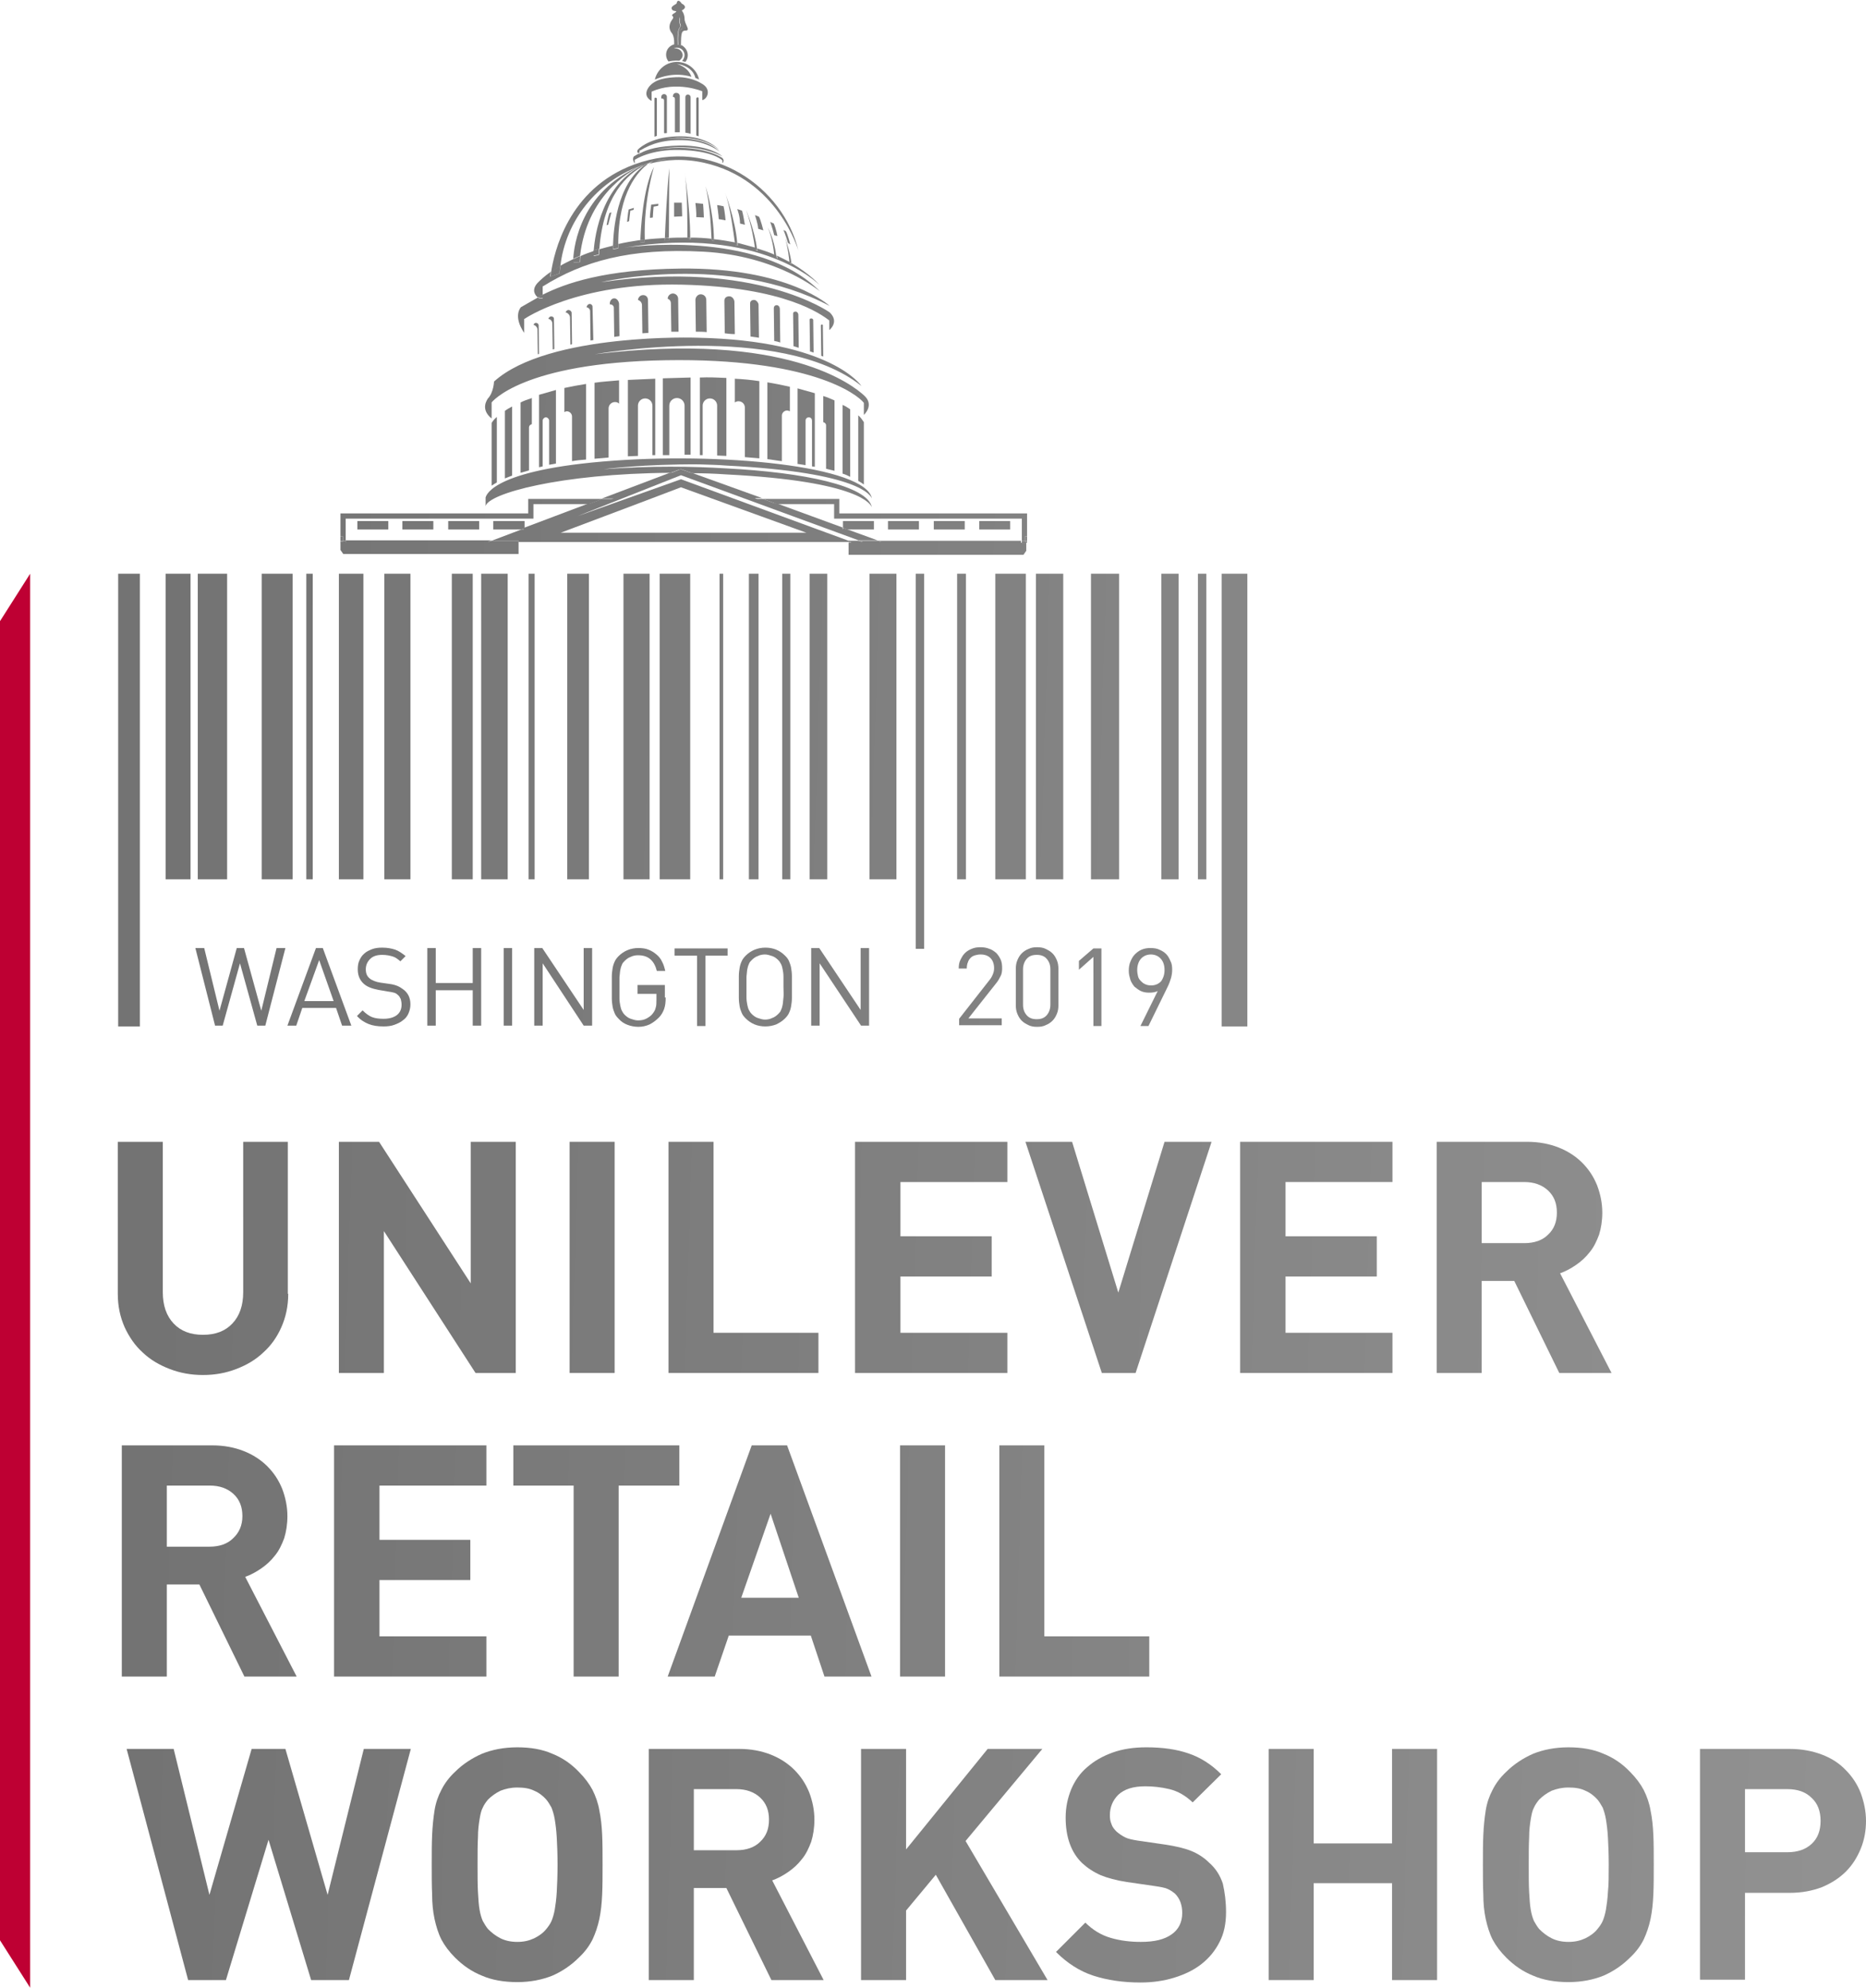 <svg id="Camada_1" xmlns="http://www.w3.org/2000/svg" viewBox="0 0 464.2 494.4"><style>.st0{fill:#BE0033;} .st1{fill:url(#SVGID_1_);} .st2{fill:url(#SVGID_2_);} .st3{fill:url(#SVGID_3_);} .st4{fill:url(#SVGID_4_);} .st5{fill:url(#SVGID_5_);} .st6{fill:url(#SVGID_6_);} .st7{fill:url(#SVGID_7_);} .st8{fill:url(#SVGID_8_);} .st9{fill:url(#SVGID_9_);} .st10{fill:url(#SVGID_10_);} .st11{fill:url(#SVGID_11_);} .st12{fill:url(#SVGID_12_);} .st13{fill:url(#SVGID_13_);} .st14{fill:url(#SVGID_14_);} .st15{fill:url(#SVGID_15_);} .st16{fill:url(#SVGID_16_);} .st17{fill:url(#SVGID_17_);} .st18{fill:url(#SVGID_18_);} .st19{fill:url(#SVGID_19_);} .st20{fill:url(#SVGID_20_);} .st21{fill:url(#SVGID_21_);} .st22{fill:url(#SVGID_22_);} .st23{fill:url(#SVGID_23_);} .st24{fill:url(#SVGID_24_);} .st25{fill:url(#SVGID_25_);} .st26{fill:url(#SVGID_26_);} .st27{fill:url(#SVGID_27_);} .st28{fill:url(#SVGID_28_);} .st29{fill:url(#SVGID_29_);} .st30{fill:url(#SVGID_30_);} .st31{fill:url(#SVGID_31_);} .st32{fill:url(#SVGID_32_);} .st33{fill:url(#SVGID_33_);} .st34{fill:url(#SVGID_34_);} .st35{fill:url(#SVGID_35_);} .st36{fill:url(#SVGID_36_);} .st37{fill:url(#SVGID_37_);} .st38{fill:url(#SVGID_38_);} .st39{fill:url(#SVGID_39_);} .st40{fill:url(#SVGID_40_);} .st41{fill:url(#SVGID_41_);} .st42{fill:url(#SVGID_42_);} .st43{fill:url(#SVGID_43_);} .st44{fill:url(#SVGID_44_);} .st45{fill:url(#SVGID_45_);} .st46{fill:url(#SVGID_46_);} .st47{fill:url(#SVGID_47_);} .st48{fill:url(#SVGID_48_);} .st49{fill:url(#SVGID_49_);} .st50{fill:url(#SVGID_50_);} .st51{fill:url(#SVGID_51_);} .st52{fill:url(#SVGID_52_);} .st53{fill:url(#SVGID_53_);} .st54{fill:url(#SVGID_54_);} .st55{fill:url(#SVGID_55_);} .st56{fill:url(#SVGID_56_);} .st57{fill:url(#SVGID_57_);} .st58{fill:url(#SVGID_58_);} .st59{fill:url(#SVGID_59_);} .st60{fill:url(#SVGID_60_);} .st61{fill:url(#SVGID_61_);} .st62{fill:url(#SVGID_62_);} .st63{fill:url(#SVGID_63_);} .st64{fill:url(#SVGID_64_);} .st65{fill:url(#SVGID_65_);} .st66{fill:url(#SVGID_66_);} .st67{fill:url(#SVGID_67_);} .st68{fill:url(#SVGID_68_);} .st69{fill:url(#SVGID_69_);} .st70{fill:url(#SVGID_70_);} .st71{fill:url(#SVGID_71_);} .st72{fill:url(#SVGID_72_);} .st73{fill:url(#SVGID_73_);} .st74{fill:url(#SVGID_74_);} .st75{fill:url(#SVGID_75_);} .st76{fill:url(#SVGID_76_);} .st77{fill:url(#SVGID_77_);} .st78{fill:url(#SVGID_78_);} .st79{fill:url(#SVGID_79_);} .st80{fill:url(#SVGID_80_);} .st81{fill:url(#SVGID_81_);} .st82{fill:url(#SVGID_82_);} .st83{fill:url(#SVGID_83_);} .st84{fill:url(#SVGID_84_);} .st85{fill:url(#SVGID_85_);} .st86{fill:url(#SVGID_86_);} .st87{fill:url(#SVGID_87_);} .st88{fill:url(#SVGID_88_);} .st89{fill:url(#SVGID_89_);} .st90{fill:url(#SVGID_90_);} .st91{fill:url(#SVGID_91_);} .st92{fill:url(#SVGID_92_);} .st93{fill:url(#SVGID_93_);} .st94{fill:url(#SVGID_94_);} .st95{fill:url(#SVGID_95_);} .st96{fill:url(#SVGID_96_);} .st97{fill:url(#SVGID_97_);} .st98{fill:url(#SVGID_98_);} .st99{fill:url(#SVGID_99_);} .st100{fill:url(#SVGID_100_);} .st101{fill:url(#SVGID_101_);} .st102{fill:url(#SVGID_102_);} .st103{fill:url(#SVGID_103_);} .st104{fill:url(#SVGID_104_);} .st105{fill:url(#SVGID_105_);} .st106{fill:url(#SVGID_106_);} .st107{fill:url(#SVGID_107_);} .st108{fill:url(#SVGID_108_);} .st109{fill:url(#SVGID_109_);} .st110{fill:url(#SVGID_110_);} .st111{fill:url(#SVGID_111_);} .st112{fill:url(#SVGID_112_);} .st113{fill:url(#SVGID_113_);} .st114{fill:url(#SVGID_114_);} .st115{fill:url(#SVGID_115_);} .st116{fill:url(#SVGID_116_);} .st117{fill:url(#SVGID_117_);} .st118{fill:url(#SVGID_118_);} .st119{fill:url(#SVGID_119_);} .st120{fill:url(#SVGID_120_);} .st121{fill:url(#SVGID_121_);} .st122{fill:url(#SVGID_122_);} .st123{fill:url(#SVGID_123_);} .st124{fill:url(#SVGID_124_);} .st125{fill:url(#SVGID_125_);} .st126{fill:url(#SVGID_126_);} .st127{fill:url(#SVGID_127_);} .st128{fill:url(#SVGID_128_);} .st129{fill:url(#SVGID_129_);} .st130{fill:url(#SVGID_130_);} .st131{fill:url(#SVGID_131_);} .st132{fill:url(#SVGID_132_);} .st133{fill:url(#SVGID_133_);} .st134{fill:url(#SVGID_134_);} .st135{fill:url(#SVGID_135_);} .st136{fill:url(#SVGID_136_);} .st137{fill:url(#SVGID_137_);} .st138{fill:url(#SVGID_138_);} .st139{fill:url(#SVGID_139_);} .st140{fill:url(#SVGID_140_);} .st141{fill:url(#SVGID_141_);} .st142{fill:url(#SVGID_142_);} .st143{fill:url(#SVGID_143_);} .st144{fill:url(#SVGID_144_);} .st145{fill:url(#SVGID_145_);} .st146{fill:url(#SVGID_146_);} .st147{fill:url(#SVGID_147_);} .st148{fill:url(#SVGID_148_);} .st149{fill:url(#SVGID_149_);} .st150{fill:url(#SVGID_150_);} .st151{fill:url(#SVGID_151_);} .st152{fill:url(#SVGID_152_);} .st153{fill:url(#SVGID_153_);} .st154{fill:url(#SVGID_154_);} .st155{fill:url(#SVGID_155_);} .st156{fill:url(#SVGID_156_);} .st157{fill:url(#SVGID_157_);} .st158{fill:url(#SVGID_158_);} .st159{fill:url(#SVGID_159_);} .st160{fill:url(#SVGID_160_);} .st161{fill:url(#SVGID_161_);} .st162{fill:url(#SVGID_162_);} .st163{fill:url(#SVGID_163_);} .st164{fill:url(#SVGID_164_);} .st165{fill:url(#SVGID_165_);} .st166{fill:url(#SVGID_166_);} .st167{fill:url(#SVGID_167_);} .st168{fill:url(#SVGID_168_);} .st169{fill:url(#SVGID_169_);} .st170{fill:url(#SVGID_170_);} .st171{fill:url(#SVGID_171_);} .st172{fill:url(#SVGID_172_);} .st173{fill:url(#SVGID_173_);} .st174{fill:url(#SVGID_174_);} .st175{fill:url(#SVGID_175_);} .st176{fill:url(#SVGID_176_);} .st177{fill:url(#SVGID_177_);} .st178{fill:url(#SVGID_178_);} .st179{fill:url(#SVGID_179_);} .st180{fill:url(#SVGID_180_);} .st181{fill:url(#SVGID_181_);} .st182{fill:url(#SVGID_182_);} .st183{fill:url(#SVGID_183_);}</style><path class="st0" d="M7.5 142.7v351.7L0 482.6V154.5z"/><linearGradient id="SVGID_1_" gradientUnits="userSpaceOnUse" x1="37.396" y1="312.243" x2="459.715" y2="325.509"><stop offset="0" stop-color="#737373"/><stop offset="1" stop-color="#919191"/></linearGradient><path class="st1" d="M71.7 321.8c0 3.1-.6 5.8-1.7 8.3-1.1 2.5-2.6 4.6-4.5 6.3-1.9 1.8-4.1 3.1-6.7 4.1-2.6 1-5.3 1.5-8.3 1.5-3 0-5.7-.5-8.3-1.5-2.6-1-4.8-2.3-6.7-4.1-1.9-1.7-3.4-3.9-4.5-6.3-1.1-2.5-1.7-5.2-1.7-8.3V284h11.2v37.4c0 3.3.9 5.9 2.7 7.8 1.8 1.9 4.2 2.8 7.3 2.8 3.1 0 5.5-.9 7.3-2.8 1.8-1.9 2.7-4.5 2.7-7.8V284h11.1v37.8z"/><linearGradient id="SVGID_2_" gradientUnits="userSpaceOnUse" x1="37.449" y1="310.579" x2="459.767" y2="323.846"><stop offset="0" stop-color="#737373"/><stop offset="1" stop-color="#919191"/></linearGradient><path class="st2" d="M118.3 341.5l-22.8-35.3v35.3H84.3V284h10l22.8 35.2V284h11.2v57.5h-10z"/><linearGradient id="SVGID_3_" gradientUnits="userSpaceOnUse" x1="37.489" y1="309.292" x2="459.808" y2="322.558"><stop offset="0" stop-color="#737373"/><stop offset="1" stop-color="#919191"/></linearGradient><path class="st3" d="M141.7 341.5V284h11.2v57.5h-11.2z"/><linearGradient id="SVGID_4_" gradientUnits="userSpaceOnUse" x1="37.513" y1="308.519" x2="459.832" y2="321.786"><stop offset="0" stop-color="#737373"/><stop offset="1" stop-color="#919191"/></linearGradient><path class="st4" d="M166.3 341.5V284h11.2v47.5h26.1v10h-37.3z"/><linearGradient id="SVGID_5_" gradientUnits="userSpaceOnUse" x1="37.572" y1="306.644" x2="459.891" y2="319.911"><stop offset="0" stop-color="#737373"/><stop offset="1" stop-color="#919191"/></linearGradient><path class="st5" d="M212.7 341.5V284h37.9v10H224v13.5h22.7v10H224v14h26.6v10h-37.9z"/><linearGradient id="SVGID_6_" gradientUnits="userSpaceOnUse" x1="37.627" y1="304.882" x2="459.946" y2="318.148"><stop offset="0" stop-color="#737373"/><stop offset="1" stop-color="#919191"/></linearGradient><path class="st6" d="M282.5 341.5h-8.4l-19-57.5h11.6l11.5 37.5 11.5-37.5h11.7l-18.9 57.5z"/><linearGradient id="SVGID_7_" gradientUnits="userSpaceOnUse" x1="37.666" y1="303.639" x2="459.985" y2="316.905"><stop offset="0" stop-color="#737373"/><stop offset="1" stop-color="#919191"/></linearGradient><path class="st7" d="M308.5 341.5V284h37.9v10h-26.6v13.5h22.7v10h-22.7v14h26.6v10h-37.9z"/><linearGradient id="SVGID_8_" gradientUnits="userSpaceOnUse" x1="37.707" y1="302.34" x2="460.026" y2="315.606"><stop offset="0" stop-color="#737373"/><stop offset="1" stop-color="#919191"/></linearGradient><path class="st8" d="M387.9 341.5l-11.2-22.9h-8.1v22.9h-11.2V284h22.5c2.9 0 5.5.5 7.8 1.4 2.3.9 4.3 2.2 5.9 3.8 1.6 1.6 2.8 3.4 3.7 5.6.8 2.1 1.3 4.4 1.3 6.8 0 2-.3 3.9-.8 5.5-.6 1.6-1.3 3.1-2.3 4.3-1 1.3-2.1 2.3-3.4 3.2-1.3.9-2.6 1.6-4 2.1l12.8 24.8h-13zm-.6-39.9c0-2.3-.7-4.1-2.2-5.5-1.5-1.4-3.5-2.1-5.9-2.1h-10.6v15.2h10.6c2.5 0 4.5-.7 5.9-2.1 1.5-1.4 2.2-3.2 2.2-5.5z"/><linearGradient id="SVGID_9_" gradientUnits="userSpaceOnUse" x1="35.015" y1="388.041" x2="457.334" y2="401.308"><stop offset="0" stop-color="#737373"/><stop offset="1" stop-color="#919191"/></linearGradient><path class="st9" d="M60.8 417l-11.2-22.9h-8.1V417H30.3v-57.5h22.5c2.9 0 5.5.5 7.8 1.4 2.3.9 4.3 2.2 5.9 3.8 1.6 1.6 2.8 3.4 3.7 5.6.8 2.1 1.3 4.4 1.3 6.8 0 2-.3 3.9-.8 5.5-.6 1.6-1.3 3.1-2.3 4.3-1 1.3-2.1 2.3-3.4 3.2-1.3.9-2.6 1.6-4 2.1L73.8 417h-13zm-.5-39.9c0-2.3-.7-4.1-2.2-5.5-1.5-1.4-3.5-2.1-5.9-2.1H41.5v15.2h10.6c2.5 0 4.5-.7 5.9-2.1 1.5-1.4 2.3-3.2 2.3-5.5z"/><linearGradient id="SVGID_10_" gradientUnits="userSpaceOnUse" x1="35.075" y1="386.149" x2="457.393" y2="399.416"><stop offset="0" stop-color="#737373"/><stop offset="1" stop-color="#919191"/></linearGradient><path class="st10" d="M83.1 417v-57.5H121v10H94.4V383H117v10H94.4v14H121v10H83.1z"/><linearGradient id="SVGID_11_" gradientUnits="userSpaceOnUse" x1="35.127" y1="384.462" x2="457.446" y2="397.728"><stop offset="0" stop-color="#737373"/><stop offset="1" stop-color="#919191"/></linearGradient><path class="st11" d="M153.9 369.5V417h-11.2v-47.5h-15v-10H169v10h-15.1z"/><linearGradient id="SVGID_12_" gradientUnits="userSpaceOnUse" x1="35.152" y1="383.673" x2="457.471" y2="396.939"><stop offset="0" stop-color="#737373"/><stop offset="1" stop-color="#919191"/></linearGradient><path class="st12" d="M205.1 417l-3.4-10.2h-20.4l-3.5 10.2h-11.7l20.9-57.5h8.8l21 57.5h-11.7zm-13.4-40.5l-7.3 20.9h14.3l-7-20.9z"/><linearGradient id="SVGID_13_" gradientUnits="userSpaceOnUse" x1="35.2" y1="382.148" x2="457.519" y2="395.415"><stop offset="0" stop-color="#737373"/><stop offset="1" stop-color="#919191"/></linearGradient><path class="st13" d="M223.9 417v-57.5h11.2V417h-11.2z"/><linearGradient id="SVGID_14_" gradientUnits="userSpaceOnUse" x1="35.224" y1="381.375" x2="457.543" y2="394.642"><stop offset="0" stop-color="#737373"/><stop offset="1" stop-color="#919191"/></linearGradient><path class="st14" d="M248.6 417v-57.5h11.2V407h26.1v10h-37.3z"/><linearGradient id="SVGID_15_" gradientUnits="userSpaceOnUse" x1="32.678" y1="462.452" x2="454.996" y2="475.719"><stop offset="0" stop-color="#737373"/><stop offset="1" stop-color="#919191"/></linearGradient><path class="st15" d="M86.8 492.5h-9.4l-10.6-34.9-10.6 34.9h-9.4L31.5 435h11.7l8.9 36.3L62.6 435H71l10.5 36.3 9-36.3h11.7l-15.4 57.5z"/><linearGradient id="SVGID_16_" gradientUnits="userSpaceOnUse" x1="32.731" y1="460.753" x2="455.05" y2="474.019"><stop offset="0" stop-color="#737373"/><stop offset="1" stop-color="#919191"/></linearGradient><path class="st16" d="M149.9 463.8c0 2.7 0 5.2-.1 7.4s-.3 4.2-.7 6.1c-.4 1.9-1 3.6-1.7 5.1-.8 1.6-1.9 3.1-3.4 4.5-1.9 1.9-4.1 3.4-6.6 4.5-2.5 1-5.4 1.6-8.7 1.6-3.3 0-6.3-.5-8.8-1.6-2.5-1-4.7-2.5-6.7-4.5-1.5-1.5-2.6-3-3.4-4.5-.8-1.6-1.3-3.3-1.7-5.1-.4-1.9-.6-3.9-.6-6.1-.1-2.2-.1-4.7-.1-7.4s0-5.2.1-7.4.3-4.2.6-6.1c.3-1.9.9-3.6 1.7-5.1.8-1.6 1.9-3.1 3.4-4.5 1.9-1.9 4.2-3.4 6.7-4.5 2.5-1 5.4-1.6 8.8-1.6 3.3 0 6.2.5 8.7 1.6 2.5 1 4.7 2.5 6.6 4.5 1.5 1.5 2.6 3 3.4 4.5.8 1.6 1.4 3.3 1.7 5.1.4 1.9.6 3.9.7 6.1.1 2.1.1 4.6.1 7.4zm-11.2 0c0-2.7-.1-5-.2-6.8-.1-1.8-.3-3.3-.5-4.5-.2-1.2-.5-2.1-.8-2.9-.4-.7-.8-1.4-1.3-2-.8-.9-1.8-1.7-3-2.2-1.2-.6-2.6-.8-4.2-.8s-2.9.3-4.2.8c-1.2.6-2.2 1.3-3.1 2.2-.5.6-1 1.3-1.3 2-.4.7-.6 1.7-.8 2.9-.2 1.2-.4 2.7-.4 4.5-.1 1.8-.1 4.1-.1 6.8s0 5 .1 6.8c.1 1.8.2 3.3.4 4.4.2 1.2.5 2.1.8 2.8.4.7.8 1.4 1.3 2 .9.9 1.9 1.7 3.1 2.3 1.2.6 2.6.9 4.2.9s2.9-.3 4.2-.9c1.2-.6 2.2-1.3 3-2.3.5-.6 1-1.3 1.3-2 .3-.7.6-1.7.8-2.8.2-1.2.4-2.6.5-4.4.1-1.8.2-4.1.2-6.8z"/><linearGradient id="SVGID_17_" gradientUnits="userSpaceOnUse" x1="32.775" y1="459.367" x2="455.093" y2="472.633"><stop offset="0" stop-color="#737373"/><stop offset="1" stop-color="#919191"/></linearGradient><path class="st17" d="M191.9 492.5l-11.2-22.9h-8.1v22.9h-11.2V435h22.5c2.9 0 5.5.5 7.8 1.4 2.3.9 4.3 2.2 5.9 3.8 1.6 1.6 2.8 3.4 3.7 5.6.8 2.1 1.3 4.4 1.3 6.8 0 2-.3 3.9-.8 5.5-.6 1.6-1.3 3.1-2.3 4.3-1 1.3-2.1 2.3-3.4 3.2-1.3.9-2.6 1.6-4 2.1l12.8 24.8h-13zm-.6-39.9c0-2.3-.7-4.1-2.2-5.5-1.5-1.4-3.5-2.1-5.9-2.1h-10.6v15.2h10.6c2.5 0 4.5-.7 5.9-2.1 1.5-1.4 2.2-3.2 2.2-5.5z"/><linearGradient id="SVGID_18_" gradientUnits="userSpaceOnUse" x1="32.837" y1="457.361" x2="455.156" y2="470.628"><stop offset="0" stop-color="#737373"/><stop offset="1" stop-color="#919191"/></linearGradient><path class="st18" d="M247.6 492.5l-14.8-26.2-7.4 8.9v17.3h-11.2V435h11.2v25l20.3-25h13.6l-19.1 22.9 20.4 34.6h-13z"/><linearGradient id="SVGID_19_" gradientUnits="userSpaceOnUse" x1="32.884" y1="455.868" x2="455.203" y2="469.135"><stop offset="0" stop-color="#737373"/><stop offset="1" stop-color="#919191"/></linearGradient><path class="st19" d="M305 475.6c0 2.8-.5 5.3-1.6 7.4-1.1 2.2-2.6 4-4.5 5.5s-4.2 2.6-6.8 3.4c-2.6.8-5.4 1.2-8.4 1.2-4.4 0-8.3-.6-11.7-1.7-3.4-1.1-6.5-3.1-9.3-5.9l7.3-7.3c1.8 1.8 3.9 3.1 6.3 3.8 2.4.7 4.9 1 7.5 1 3.4 0 5.9-.6 7.7-1.9 1.7-1.2 2.6-3 2.6-5.3 0-2-.6-3.6-1.8-4.8-.6-.5-1.2-.9-1.9-1.2-.7-.3-1.8-.5-3.2-.7l-6.9-1c-2.6-.4-4.8-1-6.5-1.7-1.8-.8-3.3-1.8-4.6-3-2.7-2.6-4.1-6.4-4.1-11.3 0-2.6.5-4.9 1.4-7.1.9-2.1 2.2-4 4-5.5 1.7-1.5 3.8-2.7 6.3-3.6 2.5-.9 5.3-1.3 8.4-1.3 4 0 7.5.5 10.4 1.5 3 1 5.7 2.7 8.2 5.2l-7.1 7c-1.8-1.7-3.7-2.8-5.8-3.3-2.1-.5-4.1-.7-6-.7-3 0-5.2.7-6.7 2.1-1.4 1.4-2.1 3.1-2.1 5.1 0 .8.1 1.5.4 2.2.2.7.7 1.3 1.3 1.9.6.5 1.3 1 2.1 1.4.8.4 1.9.6 3.1.8l6.9 1c2.6.4 4.8.9 6.5 1.6 1.7.7 3.2 1.7 4.4 2.9 1.6 1.4 2.7 3.1 3.4 5.2.5 2.2.8 4.5.8 7.1z"/><linearGradient id="SVGID_20_" gradientUnits="userSpaceOnUse" x1="32.936" y1="454.229" x2="455.255" y2="467.496"><stop offset="0" stop-color="#737373"/><stop offset="1" stop-color="#919191"/></linearGradient><path class="st20" d="M346.3 492.5v-24.1h-19.5v24.1h-11.2V435h11.2v23.5h19.5V435h11.2v57.5h-11.2z"/><linearGradient id="SVGID_21_" gradientUnits="userSpaceOnUse" x1="32.989" y1="452.545" x2="455.307" y2="465.812"><stop offset="0" stop-color="#737373"/><stop offset="1" stop-color="#919191"/></linearGradient><path class="st21" d="M411.4 463.8c0 2.7 0 5.2-.1 7.4s-.3 4.2-.7 6.1c-.4 1.9-1 3.6-1.7 5.1-.8 1.6-1.9 3.1-3.4 4.5-1.9 1.9-4.1 3.4-6.6 4.5-2.5 1-5.4 1.6-8.7 1.6-3.3 0-6.3-.5-8.8-1.6-2.5-1-4.7-2.5-6.7-4.5-1.5-1.5-2.6-3-3.4-4.5-.8-1.6-1.3-3.3-1.7-5.1-.4-1.9-.6-3.9-.6-6.1-.1-2.2-.1-4.7-.1-7.4s0-5.2.1-7.4.3-4.2.6-6.1c.3-1.9.9-3.6 1.7-5.1.8-1.6 1.9-3.1 3.4-4.5 1.9-1.9 4.2-3.4 6.7-4.5 2.5-1 5.4-1.6 8.8-1.6 3.3 0 6.2.5 8.7 1.6 2.5 1 4.7 2.5 6.6 4.5 1.5 1.5 2.6 3 3.4 4.5.8 1.6 1.4 3.3 1.7 5.1.4 1.9.6 3.9.7 6.1.1 2.1.1 4.6.1 7.4zm-11.2 0c0-2.7-.1-5-.2-6.8-.1-1.8-.3-3.3-.5-4.5-.2-1.2-.5-2.1-.8-2.9-.4-.7-.8-1.4-1.3-2-.8-.9-1.8-1.7-3-2.2-1.2-.6-2.6-.8-4.2-.8s-2.9.3-4.2.8c-1.2.6-2.2 1.3-3.1 2.2-.5.6-1 1.3-1.3 2-.4.7-.6 1.7-.8 2.9-.2 1.2-.4 2.7-.4 4.5-.1 1.8-.1 4.1-.1 6.8s0 5 .1 6.8c.1 1.8.2 3.3.4 4.4.2 1.2.5 2.1.8 2.8.4.7.8 1.4 1.3 2 .9.9 1.9 1.7 3.1 2.3 1.2.6 2.6.9 4.2.9s2.9-.3 4.2-.9c1.2-.6 2.2-1.3 3-2.3.5-.6 1-1.3 1.3-2 .3-.7.6-1.7.8-2.8.2-1.2.4-2.6.5-4.4.2-1.8.2-4.1.2-6.8z"/><linearGradient id="SVGID_22_" gradientUnits="userSpaceOnUse" x1="33.032" y1="451.163" x2="455.351" y2="464.429"><stop offset="0" stop-color="#737373"/><stop offset="1" stop-color="#919191"/></linearGradient><path class="st22" d="M464.2 452.9c0 2.4-.4 4.7-1.3 6.9s-2.1 4.1-3.7 5.7c-1.6 1.6-3.6 2.9-6 3.9-2.4.9-5 1.4-8 1.4h-11.1v21.6h-11.2V435h22.3c3 0 5.6.5 8 1.4 2.4.9 4.4 2.2 6 3.9 1.6 1.6 2.9 3.6 3.7 5.7.8 2.2 1.3 4.5 1.3 6.9zm-11.3 0c0-2.4-.7-4.3-2.2-5.7-1.5-1.5-3.5-2.2-6.1-2.2h-10.5v15.7h10.5c2.6 0 4.6-.7 6.1-2.1 1.5-1.4 2.2-3.3 2.2-5.7z"/><g><linearGradient id="SVGID_23_" gradientUnits="userSpaceOnUse" x1="39.516" y1="244.763" x2="461.835" y2="258.03"><stop offset="0" stop-color="#737373"/><stop offset="1" stop-color="#919191"/></linearGradient><path class="st23" d="M66 255.1h-2l-4.3-15.5-4.3 15.5h-1.9l-4.9-19.3h2.2l3.8 15.6 4.3-15.6h1.8l4.3 15.6 3.8-15.6H71l-5 19.3z"/><linearGradient id="SVGID_24_" gradientUnits="userSpaceOnUse" x1="39.529" y1="244.337" x2="461.848" y2="257.604"><stop offset="0" stop-color="#737373"/><stop offset="1" stop-color="#919191"/></linearGradient><path class="st24" d="M85.1 255.1l-1.5-4.4h-8.4l-1.5 4.4h-2.2l7.1-19.3h1.7l7.1 19.3h-2.3zm-5.7-16.3L75.7 249H83l-3.6-10.2z"/><linearGradient id="SVGID_25_" gradientUnits="userSpaceOnUse" x1="39.549" y1="243.722" x2="461.867" y2="256.988"><stop offset="0" stop-color="#737373"/><stop offset="1" stop-color="#919191"/></linearGradient><path class="st25" d="M102.1 249.8c0 .9-.2 1.6-.5 2.3-.3.7-.8 1.3-1.4 1.7-.6.5-1.3.8-2.1 1.1-.8.3-1.7.4-2.7.4-1.5 0-2.7-.2-3.7-.6-1-.4-2-1-2.9-2l1.4-1.4c.8.8 1.6 1.4 2.4 1.7.8.3 1.8.4 2.8.4 1.4 0 2.5-.3 3.3-.9.8-.6 1.2-1.5 1.2-2.6 0-.5-.1-1-.2-1.4-.2-.4-.4-.8-.7-1-.3-.3-.6-.5-1-.6-.3-.1-.9-.2-1.6-.3l-2.3-.4c-1.5-.3-2.7-.7-3.6-1.5-1-.9-1.5-2.1-1.5-3.6 0-.8.1-1.6.4-2.2.3-.7.7-1.3 1.2-1.7.5-.5 1.2-.8 1.9-1.1.8-.3 1.6-.4 2.6-.4 1.2 0 2.3.2 3.2.5.9.3 1.7.9 2.6 1.6l-1.3 1.3c-.6-.5-1.2-1-1.9-1.2s-1.5-.4-2.6-.4c-1.3 0-2.3.3-3 1-.7.7-1.1 1.5-1.1 2.6 0 1 .3 1.7.9 2.2.3.3.7.5 1.2.7.5.2.9.3 1.5.4l2.1.3c.9.1 1.6.3 2.1.5s1 .5 1.4.8c1.3.9 1.9 2.2 1.9 3.8z"/><linearGradient id="SVGID_26_" gradientUnits="userSpaceOnUse" x1="39.566" y1="243.169" x2="461.885" y2="256.435"><stop offset="0" stop-color="#737373"/><stop offset="1" stop-color="#919191"/></linearGradient><path class="st26" d="M117.6 255.1v-8.8h-9.2v8.8h-2.1v-19.3h2.1v8.7h9.2v-8.7h2.1v19.3h-2.1z"/><linearGradient id="SVGID_27_" gradientUnits="userSpaceOnUse" x1="39.579" y1="242.752" x2="461.898" y2="256.019"><stop offset="0" stop-color="#737373"/><stop offset="1" stop-color="#919191"/></linearGradient><path class="st27" d="M125.3 255.1v-19.3h2.1v19.3h-2.1z"/><linearGradient id="SVGID_28_" gradientUnits="userSpaceOnUse" x1="39.593" y1="242.321" x2="461.911" y2="255.587"><stop offset="0" stop-color="#737373"/><stop offset="1" stop-color="#919191"/></linearGradient><path class="st28" d="M145.2 255.1L135 239.6v15.5h-2.1v-19.3h2l10.3 15.4v-15.4h2.1v19.3h-2.1z"/><linearGradient id="SVGID_29_" gradientUnits="userSpaceOnUse" x1="39.611" y1="241.732" x2="461.93" y2="254.998"><stop offset="0" stop-color="#737373"/><stop offset="1" stop-color="#919191"/></linearGradient><path class="st29" d="M165.6 248.1c0 1.1-.1 2.1-.4 2.9-.3.8-.7 1.5-1.3 2.1-.7.7-1.5 1.3-2.3 1.7-.9.4-1.8.6-2.8.6-1 0-1.9-.2-2.7-.5-.8-.3-1.6-.8-2.2-1.5-.5-.5-.8-.9-1-1.4-.2-.5-.4-1-.5-1.6-.1-.6-.2-1.3-.2-2.1v-2.7-2.7c0-.8.1-1.5.2-2.1.1-.6.3-1.2.5-1.6.2-.5.6-1 1-1.4 1.3-1.3 3-2 4.9-2 .9 0 1.8.1 2.5.4.8.3 1.4.7 2 1.2.6.5 1.1 1.1 1.4 1.8.4.7.6 1.5.8 2.3h-2.1c-.3-1.2-.8-2.2-1.6-2.9-.8-.7-1.8-1-3.1-1-.6 0-1.2.1-1.8.4-.6.2-1.1.6-1.5 1-.3.3-.6.6-.7 1-.2.4-.3.8-.4 1.3-.1.5-.1 1.1-.2 1.8v5.2c0 .7.1 1.3.2 1.8s.2.9.4 1.3.4.7.7 1c.4.4.9.8 1.5 1 .6.2 1.2.4 1.8.4.7 0 1.4-.1 2-.4.6-.3 1.2-.7 1.6-1.2.4-.5.7-1 .8-1.5.2-.6.2-1.2.2-2v-1.5h-4.7V245h6.8v3.1z"/><linearGradient id="SVGID_30_" gradientUnits="userSpaceOnUse" x1="39.63" y1="241.151" x2="461.948" y2="254.418"><stop offset="0" stop-color="#737373"/><stop offset="1" stop-color="#919191"/></linearGradient><path class="st30" d="M175.5 237.7v17.5h-2.1v-17.5h-5.6v-1.8H181v1.8h-5.5z"/><linearGradient id="SVGID_31_" gradientUnits="userSpaceOnUse" x1="39.642" y1="240.746" x2="461.961" y2="254.012"><stop offset="0" stop-color="#737373"/><stop offset="1" stop-color="#919191"/></linearGradient><path class="st31" d="M197 245.5v2.7c0 .8-.1 1.5-.2 2.1-.1.6-.3 1.2-.5 1.6-.2.5-.6 1-1 1.4-.7.7-1.4 1.1-2.2 1.5-.8.3-1.7.5-2.7.5-2 0-3.6-.7-4.9-2-.5-.5-.8-.9-1-1.4-.2-.5-.4-1-.5-1.6s-.2-1.3-.2-2.1v-2.7-2.7c0-.8.1-1.5.2-2.1s.3-1.2.5-1.6c.2-.5.6-1 1-1.4 1.3-1.3 3-2 4.9-2 2 0 3.6.7 4.9 2 .5.5.8.9 1 1.4.2.5.4 1 .5 1.6.1.6.2 1.3.2 2.1v2.7zm-2.1 0v-2.6c0-.7-.1-1.3-.2-1.8s-.2-.9-.4-1.3-.4-.7-.7-1c-.4-.4-.9-.8-1.5-1-.6-.2-1.2-.4-1.8-.4-.6 0-1.2.1-1.8.4-.6.2-1.1.6-1.5 1-.3.3-.6.6-.7 1-.2.4-.3.8-.4 1.3-.1.5-.1 1.1-.2 1.8v5.2c0 .7.1 1.3.2 1.8s.2.9.4 1.3.4.7.7 1c.4.4.9.8 1.5 1 .6.2 1.2.4 1.8.4.6 0 1.2-.1 1.8-.4.6-.2 1.1-.6 1.5-1 .3-.3.6-.6.7-1 .2-.4.3-.8.4-1.3.1-.5.1-1.1.2-1.8s0-1.6 0-2.6z"/><linearGradient id="SVGID_32_" gradientUnits="userSpaceOnUse" x1="39.661" y1="240.157" x2="461.979" y2="253.424"><stop offset="0" stop-color="#737373"/><stop offset="1" stop-color="#919191"/></linearGradient><path class="st32" d="M214.2 255.1l-10.3-15.5v15.5h-2.1v-19.3h2l10.3 15.4v-15.4h2.1v19.3h-2z"/><g><linearGradient id="SVGID_33_" gradientUnits="userSpaceOnUse" x1="39.695" y1="239.062" x2="462.014" y2="252.328"><stop offset="0" stop-color="#737373"/><stop offset="1" stop-color="#919191"/></linearGradient><path class="st33" d="M238.6 255.1v-1.7l7.6-9.7c.4-.5.6-.9.8-1.4.2-.5.3-.9.3-1.5 0-1-.3-1.9-.9-2.5-.6-.6-1.4-.9-2.5-.9-.5 0-.9.1-1.3.2s-.8.3-1.1.6c-.3.3-.6.7-.7 1.1-.2.4-.3 1-.3 1.6h-2c0-.8.1-1.5.4-2.1.3-.6.6-1.2 1.1-1.7.5-.5 1-.8 1.7-1.1s1.4-.4 2.2-.4c.8 0 1.5.1 2.2.4.7.2 1.2.6 1.7 1 .5.5.8 1 1.1 1.6s.4 1.4.4 2.2c0 .8-.1 1.5-.4 2-.3.6-.6 1.2-1.2 1.9l-6.8 8.6h8.3v1.7h-10.6z"/><linearGradient id="SVGID_34_" gradientUnits="userSpaceOnUse" x1="39.709" y1="238.62" x2="462.028" y2="251.887"><stop offset="0" stop-color="#737373"/><stop offset="1" stop-color="#919191"/></linearGradient><path class="st34" d="M263.3 250c0 .8-.1 1.5-.4 2.2-.3.7-.6 1.2-1.1 1.7-.5.5-1 .8-1.7 1.1-.6.3-1.3.4-2.1.4s-1.5-.1-2.1-.4c-.6-.3-1.2-.6-1.7-1.1-.5-.5-.8-1-1.1-1.7-.3-.7-.4-1.4-.4-2.2v-9c0-.8.1-1.5.4-2.2.3-.7.6-1.2 1.1-1.7.5-.5 1-.8 1.7-1.1.6-.3 1.3-.4 2.1-.4s1.5.1 2.1.4c.6.3 1.2.6 1.7 1.1.5.5.8 1 1.1 1.7.3.7.4 1.4.4 2.2v9zm-2-8.9c0-1.1-.3-1.9-.9-2.6-.6-.7-1.4-1-2.5-1s-1.9.3-2.5 1c-.6.7-.9 1.6-.9 2.6v8.8c0 1.1.3 1.9.9 2.6.6.7 1.4 1 2.5 1s1.9-.3 2.5-1c.6-.7.9-1.6.9-2.6v-8.8z"/><linearGradient id="SVGID_35_" gradientUnits="userSpaceOnUse" x1="39.724" y1="238.148" x2="462.042" y2="251.414"><stop offset="0" stop-color="#737373"/><stop offset="1" stop-color="#919191"/></linearGradient><path class="st35" d="M272 255.1V238l-3.6 3.2V239l3.6-3.1h2v19.3h-2z"/><linearGradient id="SVGID_36_" gradientUnits="userSpaceOnUse" x1="39.738" y1="237.691" x2="462.057" y2="250.957"><stop offset="0" stop-color="#737373"/><stop offset="1" stop-color="#919191"/></linearGradient><path class="st36" d="M291.6 241.2c0 .7-.1 1.4-.3 2.1-.2.7-.5 1.5-.9 2.3l-4.7 9.6h-2l4.3-8.7c-.6.3-1.3.4-2.1.4s-1.4-.1-2.1-.4c-.6-.3-1.1-.7-1.6-1.1-.4-.5-.8-1.1-1-1.7-.2-.7-.4-1.4-.4-2.2 0-.8.1-1.6.4-2.3.3-.7.6-1.3 1.1-1.8.5-.5 1-.9 1.7-1.2.7-.3 1.4-.4 2.2-.4.8 0 1.6.1 2.2.4.7.3 1.2.6 1.7 1.1.5.5.8 1.1 1.1 1.8.3.5.4 1.3.4 2.1zm-1.9.1c0-1.2-.3-2.1-.9-2.8-.6-.7-1.5-1.1-2.5-1.1s-1.9.4-2.5 1.1-.9 1.7-.9 2.8c0 .5.1 1.1.2 1.5.1.5.4.9.7 1.2s.6.6 1.1.8c.4.2.9.3 1.5.3 1 0 1.9-.4 2.5-1.1.4-.6.8-1.5.8-2.7z"/></g><g><linearGradient id="SVGID_37_" gradientUnits="userSpaceOnUse" x1="40.943" y1="199.341" x2="463.261" y2="212.607"><stop offset="0" stop-color="#737373"/><stop offset="1" stop-color="#919191"/></linearGradient><path class="st37" d="M29.4 142.7h5.4v112.6h-5.4z"/><linearGradient id="SVGID_38_" gradientUnits="userSpaceOnUse" x1="41.53" y1="180.657" x2="463.848" y2="193.924"><stop offset="0" stop-color="#737373"/><stop offset="1" stop-color="#919191"/></linearGradient><path class="st38" d="M41.2 142.7h6.2v76h-6.2z"/><linearGradient id="SVGID_39_" gradientUnits="userSpaceOnUse" x1="41.538" y1="180.388" x2="463.857" y2="193.654"><stop offset="0" stop-color="#737373"/><stop offset="1" stop-color="#919191"/></linearGradient><path class="st39" d="M49.2 142.7h7.3v76h-7.3z"/><linearGradient id="SVGID_40_" gradientUnits="userSpaceOnUse" x1="41.554" y1="179.882" x2="463.873" y2="193.149"><stop offset="0" stop-color="#737373"/><stop offset="1" stop-color="#919191"/></linearGradient><path class="st40" d="M65.1 142.7h7.7v76h-7.7z"/><linearGradient id="SVGID_41_" gradientUnits="userSpaceOnUse" x1="41.562" y1="179.63" x2="463.881" y2="192.897"><stop offset="0" stop-color="#737373"/><stop offset="1" stop-color="#919191"/></linearGradient><path class="st41" d="M76.2 142.7h1.6v76h-1.6z"/><linearGradient id="SVGID_42_" gradientUnits="userSpaceOnUse" x1="41.572" y1="179.305" x2="463.891" y2="192.571"><stop offset="0" stop-color="#737373"/><stop offset="1" stop-color="#919191"/></linearGradient><path class="st42" d="M84.3 142.7h6.1v76h-6.1z"/><linearGradient id="SVGID_43_" gradientUnits="userSpaceOnUse" x1="41.584" y1="178.943" x2="463.902" y2="192.21"><stop offset="0" stop-color="#737373"/><stop offset="1" stop-color="#919191"/></linearGradient><path class="st43" d="M95.6 142.7h6.5v76h-6.5z"/><linearGradient id="SVGID_44_" gradientUnits="userSpaceOnUse" x1="41.599" y1="178.438" x2="463.918" y2="191.705"><stop offset="0" stop-color="#737373"/><stop offset="1" stop-color="#919191"/></linearGradient><path class="st44" d="M112.4 142.7h5.2v76h-5.2z"/><linearGradient id="SVGID_45_" gradientUnits="userSpaceOnUse" x1="41.607" y1="178.186" x2="463.926" y2="191.452"><stop offset="0" stop-color="#737373"/><stop offset="1" stop-color="#919191"/></linearGradient><path class="st45" d="M119.7 142.7h6.6v76h-6.6z"/><linearGradient id="SVGID_46_" gradientUnits="userSpaceOnUse" x1="41.617" y1="177.895" x2="463.935" y2="191.162"><stop offset="0" stop-color="#737373"/><stop offset="1" stop-color="#919191"/></linearGradient><path class="st46" d="M131.5 142.7h1.5v76h-1.5z"/><linearGradient id="SVGID_47_" gradientUnits="userSpaceOnUse" x1="41.628" y1="177.534" x2="463.947" y2="190.801"><stop offset="0" stop-color="#737373"/><stop offset="1" stop-color="#919191"/></linearGradient><path class="st47" d="M141.1 142.7h5.4v76h-5.4z"/><linearGradient id="SVGID_48_" gradientUnits="userSpaceOnUse" x1="41.642" y1="177.077" x2="463.961" y2="190.343"><stop offset="0" stop-color="#737373"/><stop offset="1" stop-color="#919191"/></linearGradient><path class="st48" d="M155.1 142.7h6.5v76h-6.5z"/><linearGradient id="SVGID_49_" gradientUnits="userSpaceOnUse" x1="41.652" y1="176.776" x2="463.97" y2="190.043"><stop offset="0" stop-color="#737373"/><stop offset="1" stop-color="#919191"/></linearGradient><path class="st49" d="M164.1 142.7h7.6v76h-7.6z"/><linearGradient id="SVGID_50_" gradientUnits="userSpaceOnUse" x1="41.663" y1="176.415" x2="463.982" y2="189.682"><stop offset="0" stop-color="#737373"/><stop offset="1" stop-color="#919191"/></linearGradient><path class="st50" d="M179 142.7h.9v76h-.9z"/><linearGradient id="SVGID_51_" gradientUnits="userSpaceOnUse" x1="41.671" y1="176.163" x2="463.99" y2="189.429"><stop offset="0" stop-color="#737373"/><stop offset="1" stop-color="#919191"/></linearGradient><path class="st51" d="M186.3 142.7h2.4v76h-2.4z"/><linearGradient id="SVGID_52_" gradientUnits="userSpaceOnUse" x1="41.679" y1="175.91" x2="463.998" y2="189.177"><stop offset="0" stop-color="#737373"/><stop offset="1" stop-color="#919191"/></linearGradient><path class="st52" d="M194.6 142.7h2v76h-2z"/><linearGradient id="SVGID_53_" gradientUnits="userSpaceOnUse" x1="41.687" y1="175.658" x2="464.005" y2="188.924"><stop offset="0" stop-color="#737373"/><stop offset="1" stop-color="#919191"/></linearGradient><path class="st53" d="M201.4 142.7h4.4v76h-4.4z"/><linearGradient id="SVGID_54_" gradientUnits="userSpaceOnUse" x1="41.703" y1="175.153" x2="464.021" y2="188.419"><stop offset="0" stop-color="#737373"/><stop offset="1" stop-color="#919191"/></linearGradient><path class="st54" d="M216.3 142.7h6.7v76h-6.7z"/><linearGradient id="SVGID_55_" gradientUnits="userSpaceOnUse" x1="41.722" y1="174.54" x2="464.041" y2="187.806"><stop offset="0" stop-color="#737373"/><stop offset="1" stop-color="#919191"/></linearGradient><path class="st55" d="M238.1 142.7h2.2v76h-2.2z"/><linearGradient id="SVGID_56_" gradientUnits="userSpaceOnUse" x1="41.734" y1="174.158" x2="464.053" y2="187.425"><stop offset="0" stop-color="#737373"/><stop offset="1" stop-color="#919191"/></linearGradient><path class="st56" d="M247.6 142.7h7.6v76h-7.6z"/><linearGradient id="SVGID_57_" gradientUnits="userSpaceOnUse" x1="41.441" y1="183.486" x2="463.76" y2="196.753"><stop offset="0" stop-color="#737373"/><stop offset="1" stop-color="#919191"/></linearGradient><path class="st57" d="M227.8 142.7h2.1V236h-2.1z"/><linearGradient id="SVGID_58_" gradientUnits="userSpaceOnUse" x1="41.743" y1="173.853" x2="464.062" y2="187.119"><stop offset="0" stop-color="#737373"/><stop offset="1" stop-color="#919191"/></linearGradient><path class="st58" d="M257.7 142.7h6.8v76h-6.8z"/><linearGradient id="SVGID_59_" gradientUnits="userSpaceOnUse" x1="41.757" y1="173.419" x2="464.076" y2="186.685"><stop offset="0" stop-color="#737373"/><stop offset="1" stop-color="#919191"/></linearGradient><path class="st59" d="M271.4 142.7h7v76h-7z"/><linearGradient id="SVGID_60_" gradientUnits="userSpaceOnUse" x1="41.773" y1="172.914" x2="464.092" y2="186.18"><stop offset="0" stop-color="#737373"/><stop offset="1" stop-color="#919191"/></linearGradient><path class="st60" d="M288.9 142.7h4.3v76h-4.3z"/><linearGradient id="SVGID_61_" gradientUnits="userSpaceOnUse" x1="41.781" y1="172.661" x2="464.099" y2="185.928"><stop offset="0" stop-color="#737373"/><stop offset="1" stop-color="#919191"/></linearGradient><path class="st61" d="M298 142.7h2.1v76H298z"/><linearGradient id="SVGID_62_" gradientUnits="userSpaceOnUse" x1="41.214" y1="190.711" x2="463.533" y2="203.978"><stop offset="0" stop-color="#737373"/><stop offset="1" stop-color="#919191"/></linearGradient><path class="st62" d="M303.9 142.7h6.4v112.6h-6.4z"/></g><g><linearGradient id="SVGID_63_" gradientUnits="userSpaceOnUse" x1="47.086" y1="3.784" x2="469.405" y2="17.051"><stop offset="0" stop-color="#737373"/><stop offset="1" stop-color="#919191"/></linearGradient><path class="st63" d="M169.5 7.3c1-.8-.5-2.3-.3-3.2 0 0-.3 1.1.1 2 .4 1-.9-.2-.6 4.9h.3c-.2-.8-.3-3 .5-3.7z"/><linearGradient id="SVGID_64_" gradientUnits="userSpaceOnUse" x1="44.353" y1="90.787" x2="466.671" y2="104.053"><stop offset="0" stop-color="#737373"/><stop offset="1" stop-color="#919191"/></linearGradient><path class="st64" d="M122.3 104.1v-4s7.5-9.9 43.3-10.5c35.8-.6 47.6 8.4 49.3 10.6v3s2.7-2.4.1-4.8-19.1-16.1-67-10.3c0 0 46.1-8.2 66.3 7.9 0 0-7.4-11.3-40.8-12 0 0-37.1-1.3-50.6 10.9 0 0-.1 2.8-1.6 4.3.2-.1-2.1 2.4 1 4.9z"/><linearGradient id="SVGID_65_" gradientUnits="userSpaceOnUse" x1="44.961" y1="71.435" x2="467.279" y2="84.701"><stop offset="0" stop-color="#737373"/><stop offset="1" stop-color="#919191"/></linearGradient><path class="st65" d="M130.5 79.3s13.2-9.1 39.1-8.5c25.9.6 34.8 7.5 36.7 8.9v2.4s2.6-2 .1-4.4c0 0-18.4-13.2-56.9-7.5 0 0 31.6-7.5 56.9 5.9 0 0-10.1-9.6-37.1-9.3-19 .2-28.7 3.7-34.3 6.5v.9h-.9s-.1-.1-.3-.2c-1.8 1-3.1 1.8-4.2 2.4 0 0-2.1 2.1.8 6.4v-3.5z"/><linearGradient id="SVGID_66_" gradientUnits="userSpaceOnUse" x1="45.221" y1="63.146" x2="467.54" y2="76.412"><stop offset="0" stop-color="#737373"/><stop offset="1" stop-color="#919191"/></linearGradient><path class="st66" d="M135.1 71.2c9.8-6.1 21.4-9.6 39.9-8.6 18.6 1 29 9.9 29 9.9-15.5-15.8-48.7-10.9-48.7-10.9 34-5.6 48.6 9.3 48.6 9.3s-2.2-2.6-6.9-5.4v.4l-.5-.3v-.4c-1-.5-2.1-1.1-3.2-1.6 0 .2.1.4.1.7l-.5-.3s0-.2-.1-.6c-1.3-.6-2.8-1.1-4.4-1.6 0 .2 0 .4.1.6l-.5-.2s0-.2-.1-.6c-1.4-.4-2.9-.8-4.4-1.2v.7l-.5-.1s0-.3-.1-.7c-1.6-.3-3.3-.6-5.2-.8v.5l-.6-.2v-.4c-1.7-.2-3.4-.3-5.3-.3v.4l-.7-.1v-.3h-.6c-1.4 0-2.8 0-4.1.1v.6h-1v-.6c-1.7.1-3.4.2-5 .4v.6l-1.1.1v-.6c-2 .3-3.8.6-5.5 1v1.1l-1.3.2v-.9c-1.2.3-2.4.6-3.4.9 0 .5-.1.9-.1 1.4l-1.3.3s0-.5.1-1.3c-1.2.4-2.3.8-3.4 1.3-.1.5-.1 1-.1 1.5l-1.6.1v-.9c-1.2.6-2.3 1.1-3.3 1.7-.1.6-.1 1.2-.2 1.9l-2.3.8s0-.5.1-1.2c-1.7 1.2-2.7 2.2-3.3 2.8-1.6 1.8-.5 3.1.1 3.6l1.2-.6v-2.2z"/><linearGradient id="SVGID_67_" gradientUnits="userSpaceOnUse" x1="44.976" y1="70.964" x2="467.294" y2="84.231"><stop offset="0" stop-color="#737373"/><stop offset="1" stop-color="#919191"/></linearGradient><path class="st67" d="M135.1 74.2v-.9l-1.2.6c.2.2.3.2.3.2h.9z"/><linearGradient id="SVGID_68_" gradientUnits="userSpaceOnUse" x1="46.114" y1="34.724" x2="468.433" y2="47.99"><stop offset="0" stop-color="#737373"/><stop offset="1" stop-color="#919191"/></linearGradient><path class="st68" d="M158 39.7s3.8-2.6 11.2-2.4c7.4.2 10 2.1 10.5 2.6v.7s.7-.6 0-1.3c0 0-5.3-3.8-16.3-2.1 0 0 9-2.1 16.3 1.7 0 0-2.9-2.8-10.6-2.7-5.4.1-8.2 1-9.8 1.9v.2h-.3l-.1-.1c-.5.3-.9.5-1.2.7 0 0-.6.6.2 1.8v-1z"/><linearGradient id="SVGID_69_" gradientUnits="userSpaceOnUse" x1="46.234" y1="30.912" x2="468.552" y2="44.179"><stop offset="0" stop-color="#737373"/><stop offset="1" stop-color="#919191"/></linearGradient><path class="st69" d="M165.2 34.6h-.1.1z"/><linearGradient id="SVGID_70_" gradientUnits="userSpaceOnUse" x1="46.189" y1="32.352" x2="468.507" y2="45.618"><stop offset="0" stop-color="#737373"/><stop offset="1" stop-color="#919191"/></linearGradient><path class="st70" d="M159.3 37.4c2.8-1.7 6.1-2.8 11.4-2.5 5.3.3 8.3 2.8 8.3 2.8-4.1-4.2-12.6-3.3-13.8-3.1h-.1.1c9.6-1.5 13.7 2.7 13.7 2.7s-2.8-3.4-9.6-3.4-9.9 2.6-10.5 3.2c-.5.5-.2.9 0 1 .1-.1.2-.1.3-.2v-.5z"/><linearGradient id="SVGID_71_" gradientUnits="userSpaceOnUse" x1="46.118" y1="34.589" x2="468.437" y2="47.856"><stop offset="0" stop-color="#737373"/><stop offset="1" stop-color="#919191"/></linearGradient><path class="st71" d="M159.3 38.3V38c-.1.1-.2.1-.3.2.1 0 .1.1.1.1h.2z"/><linearGradient id="SVGID_72_" gradientUnits="userSpaceOnUse" x1="45.64" y1="49.817" x2="467.959" y2="63.084"><stop offset="0" stop-color="#737373"/><stop offset="1" stop-color="#919191"/></linearGradient><path class="st72" d="M159 41.4l1.5-.6c.3-.1.5-.2.5-.2-.2.1-.3.1-.5.2s-.5.2-.9.4c.1 0 .3-.1.4-.1.4-.2.8-.4 1.3-.5.4-.2.8-.4 1.3-.6h0c-.1.1-.4.2-.8.5.4-.1.9-.3 1.3-.4 1.6-.5 2.7-.5 2.7-.5-1 .1-1.8.3-2.7.5-.5.1-1 .3-1.6.6-.1 0-.1.1-.2.1 4.3-1.2 9-1.4 13.9-.3 18.3 4.1 23.4 21.8 23.4 21.8-3.7-15.6-21.4-28.5-40.8-21.4-16.6 6.1-20 22.2-20.7 26.8.7-.5 1.4-1 2.3-1.5 1.3-11.4 9.2-21 19.6-24.8z"/><linearGradient id="SVGID_73_" gradientUnits="userSpaceOnUse" x1="45.177" y1="64.555" x2="467.496" y2="77.822"><stop offset="0" stop-color="#737373"/><stop offset="1" stop-color="#919191"/></linearGradient><path class="st73" d="M139.2 68c0-.6.1-1.2.2-1.9-.9.5-1.6 1-2.3 1.5-.1.8-.1 1.2-.1 1.2l2.2-.8z"/><linearGradient id="SVGID_74_" gradientUnits="userSpaceOnUse" x1="45.651" y1="49.471" x2="467.969" y2="62.738"><stop offset="0" stop-color="#737373"/><stop offset="1" stop-color="#919191"/></linearGradient><path class="st74" d="M159.6 41.2c-.2.1-.4.1-.6.2-14.5 6.4-16.2 19.5-16.4 23 .5-.3 1.1-.5 1.7-.8 1.7-14.5 11.6-20.7 15.3-22.4z"/><linearGradient id="SVGID_75_" gradientUnits="userSpaceOnUse" x1="45.276" y1="61.388" x2="467.595" y2="74.654"><stop offset="0" stop-color="#737373"/><stop offset="1" stop-color="#919191"/></linearGradient><path class="st75" d="M142.6 65.3l1.6-.1c0-.5.1-1 .1-1.5-.6.2-1.1.5-1.7.8v.8z"/><linearGradient id="SVGID_76_" gradientUnits="userSpaceOnUse" x1="46.027" y1="37.483" x2="468.346" y2="50.75"><stop offset="0" stop-color="#737373"/><stop offset="1" stop-color="#919191"/></linearGradient><path class="st76" d="M160.5 40.7l-1.5.6c.2-.1.4-.1.6-.2.4-.1.7-.3.9-.4z"/><linearGradient id="SVGID_77_" gradientUnits="userSpaceOnUse" x1="46.041" y1="37.056" x2="468.359" y2="50.322"><stop offset="0" stop-color="#737373"/><stop offset="1" stop-color="#919191"/></linearGradient><path class="st77" d="M160.5 40.7c.2-.1.3-.1.5-.2 0 .1-.2.1-.5.2z"/><linearGradient id="SVGID_78_" gradientUnits="userSpaceOnUse" x1="45.691" y1="48.178" x2="468.01" y2="61.444"><stop offset="0" stop-color="#737373"/><stop offset="1" stop-color="#919191"/></linearGradient><path class="st78" d="M160.5 41c.1-.1.2-.1.3-.2-.2.1-.5.1-.7.2-10.3 4.8-12.1 17.3-12.4 21.3.5-.2.9-.3 1.4-.4 1-13.2 6.9-18.6 11.4-20.9z"/><linearGradient id="SVGID_79_" gradientUnits="userSpaceOnUse" x1="45.335" y1="59.537" x2="467.653" y2="72.804"><stop offset="0" stop-color="#737373"/><stop offset="1" stop-color="#919191"/></linearGradient><path class="st79" d="M147.6 63.6l1.3-.3c0-.5.1-.9.1-1.4-.5.1-.9.3-1.4.4v1.3z"/><linearGradient id="SVGID_80_" gradientUnits="userSpaceOnUse" x1="46.056" y1="36.581" x2="468.374" y2="49.847"><stop offset="0" stop-color="#737373"/><stop offset="1" stop-color="#919191"/></linearGradient><path class="st80" d="M163.1 39.9c-.5.1-.9.3-1.3.4-.1.1-.2.1-.3.2.5-.2 1.1-.4 1.6-.6z"/><linearGradient id="SVGID_81_" gradientUnits="userSpaceOnUse" x1="46.075" y1="35.955" x2="468.394" y2="49.221"><stop offset="0" stop-color="#737373"/><stop offset="1" stop-color="#919191"/></linearGradient><path class="st81" d="M163.1 39.9c.9-.2 1.7-.4 2.7-.5 0 0-1.1.1-2.7.5z"/><linearGradient id="SVGID_82_" gradientUnits="userSpaceOnUse" x1="46.037" y1="37.169" x2="468.356" y2="50.436"><stop offset="0" stop-color="#737373"/><stop offset="1" stop-color="#919191"/></linearGradient><path class="st82" d="M161.3 40.5c-.4.2-.9.3-1.3.5.2-.1.5-.2.7-.2l.6-.3z"/><linearGradient id="SVGID_83_" gradientUnits="userSpaceOnUse" x1="45.718" y1="47.326" x2="468.037" y2="60.593"><stop offset="0" stop-color="#737373"/><stop offset="1" stop-color="#919191"/></linearGradient><path class="st83" d="M160.5 41c-7.2 4.8-7.9 16.6-8 20 .4-.1.8-.2 1.3-.3 0-12.9 5-18.2 7.5-20-.1 0-.2.1-.3.1-.2 0-.4.1-.5.2z"/><linearGradient id="SVGID_84_" gradientUnits="userSpaceOnUse" x1="45.385" y1="57.924" x2="467.704" y2="71.19"><stop offset="0" stop-color="#737373"/><stop offset="1" stop-color="#919191"/></linearGradient><path class="st84" d="M152.5 61.9l1.3-.2v-1.1c-.4.1-.9.2-1.3.3v1z"/><linearGradient id="SVGID_85_" gradientUnits="userSpaceOnUse" x1="46.057" y1="36.55" x2="468.375" y2="49.816"><stop offset="0" stop-color="#737373"/><stop offset="1" stop-color="#919191"/></linearGradient><path class="st85" d="M162.6 39.9c-.5.2-.9.4-1.3.6.2-.1.3-.1.5-.2.3-.2.6-.4.8-.4z"/><linearGradient id="SVGID_86_" gradientUnits="userSpaceOnUse" x1="46.042" y1="37.005" x2="468.361" y2="50.272"><stop offset="0" stop-color="#737373"/><stop offset="1" stop-color="#919191"/></linearGradient><path class="st86" d="M161 40.7c.1 0 .2-.1.3-.1.1 0 .1-.1.2-.1-.2.1-.3.2-.5.2z"/><linearGradient id="SVGID_87_" gradientUnits="userSpaceOnUse" x1="46.068" y1="36.188" x2="468.387" y2="49.454"><stop offset="0" stop-color="#737373"/><stop offset="1" stop-color="#919191"/></linearGradient><path class="st87" d="M162.6 39.9h.1c0-.1-.1-.1-.1 0z"/><linearGradient id="SVGID_88_" gradientUnits="userSpaceOnUse" x1="46.035" y1="37.258" x2="468.353" y2="50.525"><stop offset="0" stop-color="#737373"/><stop offset="1" stop-color="#919191"/></linearGradient><path class="st88" d="M160.5 41c.2-.1.4-.2.5-.3-.1 0-.2 0-.3.1l-.2.2z"/><linearGradient id="SVGID_89_" gradientUnits="userSpaceOnUse" x1="46.044" y1="36.957" x2="468.363" y2="50.223"><stop offset="0" stop-color="#737373"/><stop offset="1" stop-color="#919191"/></linearGradient><path class="st89" d="M161 40.7c.2-.1.3-.1.5-.2.1-.1.2-.1.3-.2-.2.1-.3.1-.5.2s-.4.2-.5.3c0 0 .1 0 .2-.1z"/><linearGradient id="SVGID_90_" gradientUnits="userSpaceOnUse" x1="45.729" y1="46.989" x2="468.047" y2="60.255"><stop offset="0" stop-color="#737373"/><stop offset="1" stop-color="#919191"/></linearGradient><path class="st90" d="M162.7 41.5c-2.8 5.3-3.3 15.7-3.4 18.2.4 0 .7-.1 1.1-.1-.3-9.9 2.3-18.1 2.3-18.1z"/><linearGradient id="SVGID_91_" gradientUnits="userSpaceOnUse" x1="45.434" y1="56.365" x2="467.753" y2="69.632"><stop offset="0" stop-color="#737373"/><stop offset="1" stop-color="#919191"/></linearGradient><path class="st91" d="M160.4 60.2v-.6c-.4 0-.7.1-1.1.1v.6l1.1-.1z"/><linearGradient id="SVGID_92_" gradientUnits="userSpaceOnUse" x1="45.738" y1="46.7" x2="468.057" y2="59.966"><stop offset="0" stop-color="#737373"/><stop offset="1" stop-color="#919191"/></linearGradient><path class="st92" d="M166.5 41.8c-.6 5.5-1 14.9-1.1 17.4.3 0 .7 0 1-.1 0-3.3.1-17.3.1-17.3z"/><linearGradient id="SVGID_93_" gradientUnits="userSpaceOnUse" x1="45.456" y1="55.681" x2="467.774" y2="68.948"><stop offset="0" stop-color="#737373"/><stop offset="1" stop-color="#919191"/></linearGradient><path class="st93" d="M166.4 59.8v-.6c-.3 0-.7 0-1 .1v.6l1-.1z"/><linearGradient id="SVGID_94_" gradientUnits="userSpaceOnUse" x1="45.729" y1="46.991" x2="468.047" y2="60.258"><stop offset="0" stop-color="#737373"/><stop offset="1" stop-color="#919191"/></linearGradient><path class="st94" d="M170.3 42.8c.8 4.8.7 14.6.7 16.3h.7c0-7.6-1.4-16.3-1.4-16.3z"/><linearGradient id="SVGID_95_" gradientUnits="userSpaceOnUse" x1="45.467" y1="55.315" x2="467.786" y2="68.582"><stop offset="0" stop-color="#737373"/><stop offset="1" stop-color="#919191"/></linearGradient><path class="st95" d="M171.7 59.5v-.4h-.7v.3l.7.1z"/><linearGradient id="SVGID_96_" gradientUnits="userSpaceOnUse" x1="45.672" y1="48.781" x2="467.991" y2="62.048"><stop offset="0" stop-color="#737373"/><stop offset="1" stop-color="#919191"/></linearGradient><path class="st96" d="M175.5 46.3c1.2 4.6 1.4 11.4 1.5 13.1.2 0 .4 0 .6.1-.1-7.4-2.1-13.2-2.1-13.2z"/><linearGradient id="SVGID_97_" gradientUnits="userSpaceOnUse" x1="45.459" y1="55.567" x2="467.778" y2="68.833"><stop offset="0" stop-color="#737373"/><stop offset="1" stop-color="#919191"/></linearGradient><path class="st97" d="M177.7 60v-.5c-.2 0-.4-.1-.6-.1v.4l.6.2z"/><linearGradient id="SVGID_98_" gradientUnits="userSpaceOnUse" x1="45.636" y1="49.928" x2="467.955" y2="63.195"><stop offset="0" stop-color="#737373"/><stop offset="1" stop-color="#919191"/></linearGradient><path class="st98" d="M180.4 48c1.3 3.5 2.1 10.2 2.4 12.3.2 0 .4.1.6.1-.5-5.9-3-12.4-3-12.4z"/><linearGradient id="SVGID_99_" gradientUnits="userSpaceOnUse" x1="45.434" y1="56.359" x2="467.753" y2="69.625"><stop offset="0" stop-color="#737373"/><stop offset="1" stop-color="#919191"/></linearGradient><path class="st99" d="M183.4 61.1v-.7c-.2 0-.4-.1-.6-.1 0 .4.1.7.1.7l.5.1z"/><linearGradient id="SVGID_100_" gradientUnits="userSpaceOnUse" x1="45.556" y1="52.502" x2="467.874" y2="65.769"><stop offset="0" stop-color="#737373"/><stop offset="1" stop-color="#919191"/></linearGradient><path class="st100" d="M185.6 52.2c1.4 3.9 2 8 2.2 9.4.2.1.4.1.5.2-.5-4.3-2.7-9.6-2.7-9.6z"/><linearGradient id="SVGID_101_" gradientUnits="userSpaceOnUse" x1="45.399" y1="57.477" x2="467.718" y2="70.743"><stop offset="0" stop-color="#737373"/><stop offset="1" stop-color="#919191"/></linearGradient><path class="st101" d="M188.4 62.3c0-.2 0-.4-.1-.6-.2-.1-.4-.1-.5-.2 0 .4.1.6.1.6l.5.2z"/><linearGradient id="SVGID_102_" gradientUnits="userSpaceOnUse" x1="45.461" y1="55.501" x2="467.78" y2="68.768"><stop offset="0" stop-color="#737373"/><stop offset="1" stop-color="#919191"/></linearGradient><path class="st102" d="M191 56.6c1 2.2 1.5 5.5 1.6 6.8.2.1.3.2.5.2-.5-4.2-2.1-7-2.1-7z"/><linearGradient id="SVGID_103_" gradientUnits="userSpaceOnUse" x1="45.346" y1="59.182" x2="467.664" y2="72.448"><stop offset="0" stop-color="#737373"/><stop offset="1" stop-color="#919191"/></linearGradient><path class="st103" d="M193.3 64.3c0-.2-.1-.4-.1-.7-.2-.1-.3-.2-.5-.2 0 .4.1.6.1.6l.5.3z"/><linearGradient id="SVGID_104_" gradientUnits="userSpaceOnUse" x1="45.395" y1="57.615" x2="467.714" y2="70.881"><stop offset="0" stop-color="#737373"/><stop offset="1" stop-color="#919191"/></linearGradient><path class="st104" d="M195.3 59.2c.7 2.3 1 5.1 1.1 6.1.2.1.4.2.5.3-.3-2.9-1.6-6.4-1.6-6.4z"/><linearGradient id="SVGID_105_" gradientUnits="userSpaceOnUse" x1="45.294" y1="60.842" x2="467.612" y2="74.109"><stop offset="0" stop-color="#737373"/><stop offset="1" stop-color="#919191"/></linearGradient><path class="st105" d="M197 66v-.4c-.2-.1-.4-.2-.5-.3v.4l.5.3z"/><linearGradient id="SVGID_106_" gradientUnits="userSpaceOnUse" x1="45.5" y1="54.282" x2="467.818" y2="67.549"><stop offset="0" stop-color="#737373"/><stop offset="1" stop-color="#919191"/></linearGradient><path class="st106" d="M196 60.4l.6.4s-.6-2.4-1.1-3.3l-.6-.3s.6 1.4 1.1 3.2z"/><linearGradient id="SVGID_107_" gradientUnits="userSpaceOnUse" x1="45.56" y1="52.369" x2="467.878" y2="65.635"><stop offset="0" stop-color="#737373"/><stop offset="1" stop-color="#919191"/></linearGradient><path class="st107" d="M192.6 58.5l.8.2s-.3-1.7-.9-3.1l-.9-.4s.6 1.6 1 3.3z"/><linearGradient id="SVGID_108_" gradientUnits="userSpaceOnUse" x1="45.605" y1="50.916" x2="467.924" y2="64.183"><stop offset="0" stop-color="#737373"/><stop offset="1" stop-color="#919191"/></linearGradient><path class="st108" d="M188.6 56.9l1.3.4s-.7-2.8-1.1-3.4l-1-.4s.8 2.3.8 3.4z"/><linearGradient id="SVGID_109_" gradientUnits="userSpaceOnUse" x1="45.647" y1="49.598" x2="467.965" y2="62.865"><stop offset="0" stop-color="#737373"/><stop offset="1" stop-color="#919191"/></linearGradient><path class="st109" d="M184.1 55.6l1.2.3s-.4-2.5-.7-3.5l-1.2-.4s.7 1.8.7 3.6z"/><linearGradient id="SVGID_110_" gradientUnits="userSpaceOnUse" x1="45.675" y1="48.718" x2="467.993" y2="61.985"><stop offset="0" stop-color="#737373"/><stop offset="1" stop-color="#919191"/></linearGradient><path class="st110" d="M180.5 54.8s-.2-2.3-.5-3.5l-1.6-.3s.4 2.7.4 3.5l1.7.3z"/><linearGradient id="SVGID_111_" gradientUnits="userSpaceOnUse" x1="45.69" y1="48.24" x2="468.008" y2="61.507"><stop offset="0" stop-color="#737373"/><stop offset="1" stop-color="#919191"/></linearGradient><path class="st111" d="M175.1 54.1s-.1-2.5-.2-3.4l-1.9-.2s.3 2.4.2 3.5l1.9.1z"/><linearGradient id="SVGID_112_" gradientUnits="userSpaceOnUse" x1="45.687" y1="48.314" x2="468.006" y2="61.581"><stop offset="0" stop-color="#737373"/><stop offset="1" stop-color="#919191"/></linearGradient><path class="st112" d="M167.7 53.9l2-.1-.1-3.4h-1.9z"/><linearGradient id="SVGID_113_" gradientUnits="userSpaceOnUse" x1="45.673" y1="48.751" x2="467.992" y2="62.018"><stop offset="0" stop-color="#737373"/><stop offset="1" stop-color="#919191"/></linearGradient><path class="st113" d="M161.7 54.2l.7-.1s.1-2 .2-2.7l1.1-.2.1-.5-1.8.2s-.4 2.9-.3 3.3z"/><linearGradient id="SVGID_114_" gradientUnits="userSpaceOnUse" x1="45.639" y1="49.849" x2="467.957" y2="63.116"><stop offset="0" stop-color="#737373"/><stop offset="1" stop-color="#919191"/></linearGradient><path class="st114" d="M156.5 55l.3-2.6.8-.2.1-.5-1.3.4c-.2.8-.4 3.1-.4 3.1l.5-.2z"/><linearGradient id="SVGID_115_" gradientUnits="userSpaceOnUse" x1="45.6" y1="51.079" x2="467.919" y2="64.346"><stop offset="0" stop-color="#737373"/><stop offset="1" stop-color="#919191"/></linearGradient><path class="st115" d="M150.9 56l.4-.1.8-3.1-.5.2c-.4 1.1-.7 3-.7 3z"/><linearGradient id="SVGID_116_" gradientUnits="userSpaceOnUse" x1="44.702" y1="79.687" x2="467.02" y2="92.954"><stop offset="0" stop-color="#737373"/><stop offset="1" stop-color="#919191"/></linearGradient><path class="st116" d="M204.5 80.7c-.1 0-.3.1-.3.2l.1 7.6c.2.1.4.1.5.2l-.1-7.6c.1-.2-.1-.4-.2-.4z"/><linearGradient id="SVGID_117_" gradientUnits="userSpaceOnUse" x1="44.739" y1="78.497" x2="467.058" y2="91.763"><stop offset="0" stop-color="#737373"/><stop offset="1" stop-color="#919191"/></linearGradient><path class="st117" d="M201.8 79.2c-.2 0-.4.1-.4.3l.1 7.9.9.3-.1-8.1c0-.2-.2-.4-.5-.4z"/><linearGradient id="SVGID_118_" gradientUnits="userSpaceOnUse" x1="44.782" y1="77.135" x2="467.1" y2="90.401"><stop offset="0" stop-color="#737373"/><stop offset="1" stop-color="#919191"/></linearGradient><path class="st118" d="M197.9 77.5c-.4 0-.6.2-.6.5l.1 8.1c.4.1.9.3 1.3.4l-.1-8.2c0-.4-.3-.8-.7-.8z"/><linearGradient id="SVGID_119_" gradientUnits="userSpaceOnUse" x1="44.821" y1="75.873" x2="467.14" y2="89.139"><stop offset="0" stop-color="#737373"/><stop offset="1" stop-color="#919191"/></linearGradient><path class="st119" d="M193.2 75.9c-.4 0-.7.3-.7.7l.1 8.2c.5.1 1 .2 1.5.4l-.1-8.4c0-.4-.3-.9-.8-.9z"/><linearGradient id="SVGID_120_" gradientUnits="userSpaceOnUse" x1="44.855" y1="74.794" x2="467.174" y2="88.061"><stop offset="0" stop-color="#737373"/><stop offset="1" stop-color="#919191"/></linearGradient><path class="st120" d="M187.6 74.6c-.6 0-1 .3-1 .9l.1 8.2 2.1.3-.1-8.3c-.1-.5-.6-1.1-1.1-1.1z"/><linearGradient id="SVGID_121_" gradientUnits="userSpaceOnUse" x1="44.877" y1="74.089" x2="467.196" y2="87.356"><stop offset="0" stop-color="#737373"/><stop offset="1" stop-color="#919191"/></linearGradient><path class="st121" d="M181.4 73.7c-.7 0-1.2.4-1.2 1.1l.1 8.1c.8.1 1.6.2 2.5.2v-.2l-.1-7.9c-.1-.7-.6-1.3-1.3-1.3z"/><linearGradient id="SVGID_122_" gradientUnits="userSpaceOnUse" x1="44.888" y1="73.758" x2="467.207" y2="87.024"><stop offset="0" stop-color="#737373"/><stop offset="1" stop-color="#919191"/></linearGradient><path class="st122" d="M175.8 82.6v-.1l-.1-7.9c0-.8-.6-1.4-1.4-1.4-.7 0-1.3.7-1.3 1.4l.1 7.9c.9 0 1.8 0 2.7.1z"/><linearGradient id="SVGID_123_" gradientUnits="userSpaceOnUse" x1="44.83" y1="75.603" x2="467.149" y2="88.869"><stop offset="0" stop-color="#737373"/><stop offset="1" stop-color="#919191"/></linearGradient><path class="st123" d="M152.8 74.2c-.6 0-1.1.6-1.1 1.3v.2h.1c.5 0 .9.4.9.8l.1 7.3c.4-.1.9-.1 1.3-.2l-.1-8.1c-.1-.7-.6-1.3-1.2-1.3z"/><linearGradient id="SVGID_124_" gradientUnits="userSpaceOnUse" x1="44.788" y1="76.936" x2="467.107" y2="90.203"><stop offset="0" stop-color="#737373"/><stop offset="1" stop-color="#919191"/></linearGradient><path class="st124" d="M147.6 84.6l-.2-8.3c0-.4-.3-.7-.7-.7-.4 0-.7.4-.8.8.5.1.9.5.9 1l.1 7.3c.2 0 .4-.1.7-.1z"/><linearGradient id="SVGID_125_" gradientUnits="userSpaceOnUse" x1="44.863" y1="74.543" x2="467.182" y2="87.81"><stop offset="0" stop-color="#737373"/><stop offset="1" stop-color="#919191"/></linearGradient><path class="st125" d="M160 73.4c-.7 0-1.2.5-1.3 1.2.6.2 1 .7 1 1.3l.1 7c.5 0 1-.1 1.5-.1l-.1-8.1c0-.8-.5-1.3-1.2-1.3z"/><linearGradient id="SVGID_126_" gradientUnits="userSpaceOnUse" x1="44.883" y1="73.918" x2="467.201" y2="87.184"><stop offset="0" stop-color="#737373"/><stop offset="1" stop-color="#919191"/></linearGradient><path class="st126" d="M167.4 73c-.7 0-1.3.6-1.3 1.3.5.2.8.6.8 1.2l.1 7h1.8l-.1-8.2c0-.7-.6-1.3-1.3-1.3z"/><linearGradient id="SVGID_127_" gradientUnits="userSpaceOnUse" x1="44.742" y1="78.409" x2="467.06" y2="91.675"><stop offset="0" stop-color="#737373"/><stop offset="1" stop-color="#919191"/></linearGradient><path class="st127" d="M141.4 77.1c-.3 0-.6.3-.7.6.6.1 1.1.7 1.1 1.3l.1 6.7c.1 0 .3 0 .4-.1l-.1-7.9c-.1-.3-.4-.6-.8-.6z"/><linearGradient id="SVGID_128_" gradientUnits="userSpaceOnUse" x1="44.696" y1="79.872" x2="467.014" y2="93.138"><stop offset="0" stop-color="#737373"/><stop offset="1" stop-color="#919191"/></linearGradient><path class="st128" d="M137.1 78.7c-.3 0-.6.3-.7.6.6.1 1 .6 1 1.2l.1 6.4c.1 0 .2 0 .4-.1l-.1-7.5c0-.4-.3-.6-.7-.6z"/><linearGradient id="SVGID_129_" gradientUnits="userSpaceOnUse" x1="44.647" y1="81.415" x2="466.966" y2="94.681"><stop offset="0" stop-color="#737373"/><stop offset="1" stop-color="#919191"/></linearGradient><path class="st129" d="M133.3 80.3c-.3 0-.5.3-.6.5.5.1 1 .6 1 1.2l.1 6.1c.1 0 .2 0 .3-.1l-.1-7.1c0-.3-.3-.6-.7-.6z"/><linearGradient id="SVGID_130_" gradientUnits="userSpaceOnUse" x1="43.537" y1="116.766" x2="465.855" y2="130.033"><stop offset="0" stop-color="#737373"/><stop offset="1" stop-color="#919191"/></linearGradient><path class="st130" d="M169.4 116.7l2.9 1c2.7 0 5.5.1 8.4.3 33.5 1.7 36 7.6 36.2 8.2-1-5.4-17-8.7-36.2-9.7-8.3-.5-18.6-.7-30.5.2 0 0 10-1.3 23.8-1.2 2.2.1 4.4.1 6.7.3 33.5 1.7 36 7.6 36.2 8.2-1.4-8.1-37.9-11.7-67-9.2-29.2 2.5-29 9.2-29.1 8.9v2.2c.6-3.1 18.4-8.1 46-8.3l1.9-.7.7-.2z"/><linearGradient id="SVGID_131_" gradientUnits="userSpaceOnUse" x1="46.627" y1="18.393" x2="468.946" y2="31.66"><stop offset="0" stop-color="#737373"/><stop offset="1" stop-color="#919191"/></linearGradient><path class="st131" d="M162.1 25.1v-2.3c6.2-2.8 12.6-.1 12.6-.1v2.2c1.2-.2 2.3-2.5.2-3.9-2.1-1.4-4.7-1.9-6.7-1.8-2 .1-5.3.3-6.9 2.6-1.5 2.3.8 3.3.8 3.3z"/><linearGradient id="SVGID_132_" gradientUnits="userSpaceOnUse" x1="46.437" y1="24.454" x2="468.755" y2="37.721"><stop offset="0" stop-color="#737373"/><stop offset="1" stop-color="#919191"/></linearGradient><path class="st132" d="M170.5 24.1V33c.4.1.9.1 1.3.3v-9.1c0-.4-.3-.7-.7-.7-.3 0-.6.3-.6.6z"/><linearGradient id="SVGID_133_" gradientUnits="userSpaceOnUse" x1="46.406" y1="25.429" x2="468.725" y2="38.696"><stop offset="0" stop-color="#737373"/><stop offset="1" stop-color="#919191"/></linearGradient><path class="st133" d="M162.8 24.5V34c.2-.1.4-.1.6-.2v-9.2c0-.2-.1-.3-.3-.3-.1-.1-.3.1-.3.2z"/><linearGradient id="SVGID_134_" gradientUnits="userSpaceOnUse" x1="46.417" y1="25.075" x2="468.736" y2="38.342"><stop offset="0" stop-color="#737373"/><stop offset="1" stop-color="#919191"/></linearGradient><path class="st134" d="M173.2 24.5v9.2c.2.1.4.1.6.2v-9.4c0-.2-.1-.3-.3-.3-.1 0-.3.2-.3.3z"/><linearGradient id="SVGID_135_" gradientUnits="userSpaceOnUse" x1="46.431" y1="24.623" x2="468.75" y2="37.89"><stop offset="0" stop-color="#737373"/><stop offset="1" stop-color="#919191"/></linearGradient><path class="st135" d="M165.9 33.1v-9c0-.4-.3-.7-.7-.7-.4 0-.7.3-.7.7v.4h.2c.3 0 .5.2.5.5v8.1c.2.1.4 0 .7 0z"/><linearGradient id="SVGID_136_" gradientUnits="userSpaceOnUse" x1="46.446" y1="24.156" x2="468.765" y2="37.422"><stop offset="0" stop-color="#737373"/><stop offset="1" stop-color="#919191"/></linearGradient><path class="st136" d="M169.1 32.9v-9c0-.5-.4-.8-.9-.8s-.8.4-.8.8v.2c.3 0 .5.2.5.5v8.3h1.2z"/><linearGradient id="SVGID_137_" gradientUnits="userSpaceOnUse" x1="46.768" y1="13.899" x2="469.087" y2="27.166"><stop offset="0" stop-color="#737373"/><stop offset="1" stop-color="#919191"/></linearGradient><path class="st137" d="M172 19.1c-.3-.9-1.1-2.4-3.6-3.2 0 0 3.8.3 4.6 3.5.3.1.6.2.9.4-.5-2.5-2.8-4.4-5.5-4.4s-4.9 1.9-5.5 4.4c1.6-.7 5-1.9 9.1-.7z"/><linearGradient id="SVGID_138_" gradientUnits="userSpaceOnUse" x1="46.908" y1="9.448" x2="469.227" y2="22.715"><stop offset="0" stop-color="#737373"/><stop offset="1" stop-color="#919191"/></linearGradient><path class="st138" d="M169 15.1c1-.8 1-1.6.5-2.3-.6-.9-1.9-.8-1.9-.8 1.6-.5 2.6.5 2.7 1.6 0 .7-.3 1.2-.6 1.6.3.1.5.1.8.2.4-.5.6-1 .6-1.7 0-1.1-.7-2-1.6-2.5v.2l-.5-.1V11h-.3v.2l-.9-.2c-1.2.3-2.1 1.3-2.1 2.6 0 .6.2 1.2.6 1.7.5-.1 1.5-.3 2.7-.2z"/><linearGradient id="SVGID_139_" gradientUnits="userSpaceOnUse" x1="47.148" y1="1.809" x2="469.467" y2="15.075"><stop offset="0" stop-color="#737373"/><stop offset="1" stop-color="#919191"/></linearGradient><path class="st139" d="M168.6 11.1c-.3-5.1 1-4 .6-4.9-.4-1-.1-2-.1-2-.1 1 1.3 2.4.3 3.2-.8.6-.6 2.9-.5 3.8.2 0 .4.1.5.2 0-3.5.2-3.8 1.3-3.8 1.1-.1-.4-1.6-.4-2.9 0-1.3-.7-2.1-.7-2.1 1.8-.9 0-1.7 0-1.7-1.1-1.6-1.3 0-1.3 0-1 .6-1.5.9-1.1 1.5.4.6 1.8.1.5.9s.4.5-.5 1.6c-.8 1.1-.9 2.3-.1 3.3.8.9.6 3.1.6 3.2.2 0 .4-.1.6-.1.2-.2.3-.2.3-.2z"/><linearGradient id="SVGID_140_" gradientUnits="userSpaceOnUse" x1="46.971" y1="7.461" x2="469.289" y2="20.728"><stop offset="0" stop-color="#737373"/><stop offset="1" stop-color="#919191"/></linearGradient><path class="st140" d="M169 11.4l.5.1v-.2c-.2-.1-.3-.1-.5-.2v.3z"/><linearGradient id="SVGID_141_" gradientUnits="userSpaceOnUse" x1="46.973" y1="7.368" x2="469.292" y2="20.634"><stop offset="0" stop-color="#737373"/><stop offset="1" stop-color="#919191"/></linearGradient><path class="st141" d="M168.7 11.3v-.2h-.3c-.2 0-.4 0-.6.1l.9.1z"/><linearGradient id="SVGID_142_" gradientUnits="userSpaceOnUse" x1="43.927" y1="104.351" x2="466.245" y2="117.617"><stop offset="0" stop-color="#737373"/><stop offset="1" stop-color="#919191"/></linearGradient><path class="st142" d="M209.6 117.8c.7.2 1.3.5 1.9.8v-16.8c-.6-.4-1.2-.8-1.9-1.1v17.1z"/><linearGradient id="SVGID_143_" gradientUnits="userSpaceOnUse" x1="43.83" y1="107.421" x2="466.149" y2="120.688"><stop offset="0" stop-color="#737373"/><stop offset="1" stop-color="#919191"/></linearGradient><path class="st143" d="M125.6 119c.5-.2 1.2-.5 1.8-.7v-17.2c-.7.4-1.3.7-1.8 1.1V119z"/><linearGradient id="SVGID_144_" gradientUnits="userSpaceOnUse" x1="43.858" y1="106.542" x2="466.177" y2="119.809"><stop offset="0" stop-color="#737373"/><stop offset="1" stop-color="#919191"/></linearGradient><path class="st144" d="M213.5 119.6c.5.3 1 .6 1.4.9V105c-.4-.6-.8-1.2-1.4-1.7v16.3z"/><linearGradient id="SVGID_145_" gradientUnits="userSpaceOnUse" x1="43.758" y1="109.74" x2="466.076" y2="123.007"><stop offset="0" stop-color="#737373"/><stop offset="1" stop-color="#919191"/></linearGradient><path class="st145" d="M122.3 120.8c.4-.3.8-.5 1.3-.8v-16.3c-.6.5-1 1-1.3 1.5v15.6z"/><linearGradient id="SVGID_146_" gradientUnits="userSpaceOnUse" x1="44.075" y1="99.635" x2="466.394" y2="112.902"><stop offset="0" stop-color="#737373"/><stop offset="1" stop-color="#919191"/></linearGradient><path class="st146" d="M165 113.2h1.5v-12.3c0-1.1.9-1.9 1.9-1.9 1.1 0 1.9.9 1.9 1.9v12.2h1.5V93.9c-2.4.1-4.7.1-6.9.2v19.1z"/><linearGradient id="SVGID_147_" gradientUnits="userSpaceOnUse" x1="44.057" y1="100.203" x2="466.376" y2="113.47"><stop offset="0" stop-color="#737373"/><stop offset="1" stop-color="#919191"/></linearGradient><path class="st147" d="M156.1 113.5c.9 0 1.7-.1 2.6-.1v-12.5c0-1 .8-1.8 1.8-1.8s1.8.8 1.8 1.8v12.3h.7v-19c-2.4.1-4.7.2-6.8.3v19z"/><linearGradient id="SVGID_148_" gradientUnits="userSpaceOnUse" x1="44.083" y1="99.394" x2="466.401" y2="112.66"><stop offset="0" stop-color="#737373"/><stop offset="1" stop-color="#919191"/></linearGradient><path class="st148" d="M174 113.2h.8v-12.3c0-1 .8-1.8 1.8-1.8s1.8.8 1.8 1.8v12.4c.8 0 1.5.1 2.3.1V94c-2.2-.1-4.4-.2-6.6-.1v19.3z"/><linearGradient id="SVGID_149_" gradientUnits="userSpaceOnUse" x1="44.032" y1="101.008" x2="466.35" y2="114.275"><stop offset="0" stop-color="#737373"/><stop offset="1" stop-color="#919191"/></linearGradient><path class="st149" d="M147.9 114.1c1.1-.1 2.3-.2 3.5-.3v-12.2c0-.9.7-1.6 1.6-1.6.4 0 .7.1 1 .4v-5.8c-2.1.2-4.1.3-6.1.6v18.9z"/><linearGradient id="SVGID_150_" gradientUnits="userSpaceOnUse" x1="44.076" y1="99.612" x2="466.394" y2="112.879"><stop offset="0" stop-color="#737373"/><stop offset="1" stop-color="#919191"/></linearGradient><path class="st150" d="M182.8 100.1c.3-.2.6-.3.9-.3.9 0 1.6.7 1.6 1.6v12.3l3.6.3V94.8c-2-.3-4-.5-6.1-.6v5.9z"/><linearGradient id="SVGID_151_" gradientUnits="userSpaceOnUse" x1="44.001" y1="101.987" x2="466.32" y2="115.253"><stop offset="0" stop-color="#737373"/><stop offset="1" stop-color="#919191"/></linearGradient><path class="st151" d="M140.4 102.5c.2-.1.4-.2.6-.2.7 0 1.3.6 1.3 1.3v11.1c1.1-.2 2.3-.3 3.5-.4V95.5c-1.9.3-3.6.6-5.4 1v6z"/><linearGradient id="SVGID_152_" gradientUnits="userSpaceOnUse" x1="44.056" y1="100.245" x2="466.374" y2="113.512"><stop offset="0" stop-color="#737373"/><stop offset="1" stop-color="#919191"/></linearGradient><path class="st152" d="M190.9 114.2c1 .1 1.9.3 2.8.4.3 0 .6.1.8.1v-11.3c0-.7.6-1.3 1.3-1.3.2 0 .5.1.7.2v-6.1c-1.8-.4-3.7-.8-5.6-1.1v19.1z"/><linearGradient id="SVGID_153_" gradientUnits="userSpaceOnUse" x1="43.947" y1="103.713" x2="466.265" y2="116.98"><stop offset="0" stop-color="#737373"/><stop offset="1" stop-color="#919191"/></linearGradient><path class="st153" d="M134.2 116.2c.3-.1.5-.1.8-.2v-11.4c0-.4.4-.8.8-.8s.8.4.8.8v11c.6-.1 1.1-.2 1.7-.3V97l-4.2 1.2v18z"/><linearGradient id="SVGID_154_" gradientUnits="userSpaceOnUse" x1="43.89" y1="105.513" x2="466.209" y2="118.779"><stop offset="0" stop-color="#737373"/><stop offset="1" stop-color="#919191"/></linearGradient><path class="st154" d="M129.5 100.1v17.5l2.1-.6v-10.7c0-.4.3-.7.7-.8V99c-.1 0-.1 0-.2.1-1 .3-1.8.6-2.6 1z"/><linearGradient id="SVGID_155_" gradientUnits="userSpaceOnUse" x1="43.977" y1="102.762" x2="466.295" y2="116.029"><stop offset="0" stop-color="#737373"/><stop offset="1" stop-color="#919191"/></linearGradient><path class="st155" d="M204.8 105c.4.1.7.4.7.8v10.8c.7.2 1.4.3 2.1.5V99.6c-.9-.4-1.8-.8-2.8-1.1v6.5z"/><linearGradient id="SVGID_156_" gradientUnits="userSpaceOnUse" x1="44.018" y1="101.456" x2="466.336" y2="114.723"><stop offset="0" stop-color="#737373"/><stop offset="1" stop-color="#919191"/></linearGradient><path class="st156" d="M198.5 115.4c.7.1 1.3.2 1.9.3v-11.1c0-.5.4-.8.8-.8.5 0 .8.4.8.8V116c.2 0 .5.1.7.1V97.8c-1.4-.4-2.8-.8-4.3-1.2v18.8z"/><linearGradient id="SVGID_157_" gradientUnits="userSpaceOnUse" x1="43.344" y1="122.895" x2="465.663" y2="136.162"><stop offset="0" stop-color="#737373"/><stop offset="1" stop-color="#919191"/></linearGradient><path class="st157" d="M130.5 131.7h-.8l-7.4 2.8h6.7v.3h82.1v-.3l-41.7-15.3-25.8 9.2 25.8-10.2 44.2 16.2h4.7l-7.7-2.8h-1v-.4l-16.4-6h-2.6l-2.8-1.3h1.8l-17.5-6.3h-5.5l-16.9 6.4h2.9l-3.3 1.3h-3.1l-15.9 6v.4zm38.9-10.5c.8.3 16.6 6 31.2 11.3h-61.1c13.1-4.9 29.1-11 29.9-11.3z"/><linearGradient id="SVGID_158_" gradientUnits="userSpaceOnUse" x1="43.646" y1="113.293" x2="465.964" y2="126.56"><stop offset="0" stop-color="#737373"/><stop offset="1" stop-color="#919191"/></linearGradient><path class="st158" d="M172.2 117.7l-2.9-1-.7.3-1.9.7h5.5z"/><linearGradient id="SVGID_159_" gradientUnits="userSpaceOnUse" x1="42.987" y1="134.263" x2="465.306" y2="147.529"><stop offset="0" stop-color="#737373"/><stop offset="1" stop-color="#919191"/></linearGradient><path class="st159" d="M84.7 135v1.8l.7 1H129v-3.1h-7.6l.9-.3H86v.5h-1.3z"/><linearGradient id="SVGID_160_" gradientUnits="userSpaceOnUse" x1="43.057" y1="132.046" x2="465.375" y2="145.313"><stop offset="0" stop-color="#737373"/><stop offset="1" stop-color="#919191"/></linearGradient><path class="st160" d="M122.3 134.5l-.9.3h7.6v-.3z"/><linearGradient id="SVGID_161_" gradientUnits="userSpaceOnUse" x1="43.114" y1="130.22" x2="465.433" y2="143.487"><stop offset="0" stop-color="#737373"/><stop offset="1" stop-color="#919191"/></linearGradient><path class="st161" d="M219.2 134.8h-4.7l-.9-.3h-2.5v.1l.7.3h-.7v3.1h43.5l.7-1v-2H254v-.5h-35.8l1 .3z"/><linearGradient id="SVGID_162_" gradientUnits="userSpaceOnUse" x1="43.141" y1="129.379" x2="465.459" y2="142.646"><stop offset="0" stop-color="#737373"/><stop offset="1" stop-color="#919191"/></linearGradient><path class="st162" d="M211.1 134.5v.3h.8z"/><linearGradient id="SVGID_163_" gradientUnits="userSpaceOnUse" x1="43.147" y1="129.183" x2="465.465" y2="142.45"><stop offset="0" stop-color="#737373"/><stop offset="1" stop-color="#919191"/></linearGradient><path class="st163" d="M219.2 134.8l-.9-.3h-4.6l.9.3z"/><linearGradient id="SVGID_164_" gradientUnits="userSpaceOnUse" x1="43.217" y1="126.934" x2="465.536" y2="140.201"><stop offset="0" stop-color="#737373"/><stop offset="1" stop-color="#919191"/></linearGradient><path class="st164" d="M85.3 134.5h.7V129h46.7v-3.6h13.8l3.4-1.3h-18.5v3.6H84.7v5.7h.6v1.1z"/><linearGradient id="SVGID_165_" gradientUnits="userSpaceOnUse" x1="43.392" y1="121.384" x2="465.71" y2="134.651"><stop offset="0" stop-color="#737373"/><stop offset="1" stop-color="#919191"/></linearGradient><path class="st165" d="M152.7 124.1h-2.9l-3.4 1.3h3.1l3.2-1.3z"/><linearGradient id="SVGID_166_" gradientUnits="userSpaceOnUse" x1="43.014" y1="133.401" x2="465.333" y2="146.668"><stop offset="0" stop-color="#737373"/><stop offset="1" stop-color="#919191"/></linearGradient><path class="st166" d="M84.7 134.7v.3H86v-.5h-.7v.2h-.6z"/><linearGradient id="SVGID_167_" gradientUnits="userSpaceOnUse" x1="43.15" y1="129.077" x2="465.469" y2="142.344"><stop offset="0" stop-color="#737373"/><stop offset="1" stop-color="#919191"/></linearGradient><path class="st167" d="M88.9 129.6h7.7v2.1h-7.7z"/><linearGradient id="SVGID_168_" gradientUnits="userSpaceOnUse" x1="43.161" y1="128.724" x2="465.48" y2="141.991"><stop offset="0" stop-color="#737373"/><stop offset="1" stop-color="#919191"/></linearGradient><path class="st168" d="M100.1 129.6h7.7v2.1h-7.7z"/><linearGradient id="SVGID_169_" gradientUnits="userSpaceOnUse" x1="43.172" y1="128.367" x2="465.491" y2="141.633"><stop offset="0" stop-color="#737373"/><stop offset="1" stop-color="#919191"/></linearGradient><path class="st169" d="M111.5 129.6h7.7v2.1h-7.7z"/><linearGradient id="SVGID_170_" gradientUnits="userSpaceOnUse" x1="43.184" y1="128.014" x2="465.502" y2="141.28"><stop offset="0" stop-color="#737373"/><stop offset="1" stop-color="#919191"/></linearGradient><path class="st170" d="M130.5 129.6h-7.8v2.1h7l.8-.3z"/><linearGradient id="SVGID_171_" gradientUnits="userSpaceOnUse" x1="43.159" y1="128.8" x2="465.477" y2="142.067"><stop offset="0" stop-color="#737373"/><stop offset="1" stop-color="#919191"/></linearGradient><path class="st171" d="M130.5 131.4l-.8.3h.8z"/><linearGradient id="SVGID_172_" gradientUnits="userSpaceOnUse" x1="43.33" y1="123.359" x2="465.648" y2="136.625"><stop offset="0" stop-color="#737373"/><stop offset="1" stop-color="#919191"/></linearGradient><path class="st172" d="M208.8 124.1h-19l3.5 1.3h14.2v3.6h46.7v5.5h.8v-1.1h.5v-5.7h-46.7v-3.6z"/><linearGradient id="SVGID_173_" gradientUnits="userSpaceOnUse" x1="43.432" y1="120.109" x2="465.75" y2="133.375"><stop offset="0" stop-color="#737373"/><stop offset="1" stop-color="#919191"/></linearGradient><path class="st173" d="M190.7 125.4h2.6l-3.5-1.3H188l2.7 1.3z"/><linearGradient id="SVGID_174_" gradientUnits="userSpaceOnUse" x1="43.181" y1="128.089" x2="465.5" y2="141.356"><stop offset="0" stop-color="#737373"/><stop offset="1" stop-color="#919191"/></linearGradient><path class="st174" d="M255.5 135v-.3h-.5v-.2h-.8v.5h1.3z"/><linearGradient id="SVGID_175_" gradientUnits="userSpaceOnUse" x1="43.303" y1="124.222" x2="465.621" y2="137.488"><stop offset="0" stop-color="#737373"/><stop offset="1" stop-color="#919191"/></linearGradient><path class="st175" d="M243.6 129.6h7.7v2.1h-7.7z"/><linearGradient id="SVGID_176_" gradientUnits="userSpaceOnUse" x1="43.291" y1="124.575" x2="465.61" y2="137.841"><stop offset="0" stop-color="#737373"/><stop offset="1" stop-color="#919191"/></linearGradient><path class="st176" d="M232.3 129.6h7.7v2.1h-7.7z"/><linearGradient id="SVGID_177_" gradientUnits="userSpaceOnUse" x1="43.28" y1="124.932" x2="465.599" y2="138.199"><stop offset="0" stop-color="#737373"/><stop offset="1" stop-color="#919191"/></linearGradient><path class="st177" d="M220.9 129.6h7.7v2.1h-7.7z"/><linearGradient id="SVGID_178_" gradientUnits="userSpaceOnUse" x1="43.27" y1="125.27" x2="465.588" y2="138.536"><stop offset="0" stop-color="#737373"/><stop offset="1" stop-color="#919191"/></linearGradient><path class="st178" d="M217.4 129.6h-7.7v1.7l1 .4h6.7z"/><linearGradient id="SVGID_179_" gradientUnits="userSpaceOnUse" x1="43.238" y1="126.274" x2="465.557" y2="139.541"><stop offset="0" stop-color="#737373"/><stop offset="1" stop-color="#919191"/></linearGradient><path class="st179" d="M209.7 131.7h1l-1-.4z"/><linearGradient id="SVGID_180_" gradientUnits="userSpaceOnUse" x1="43.039" y1="132.603" x2="465.358" y2="145.869"><stop offset="0" stop-color="#737373"/><stop offset="1" stop-color="#919191"/></linearGradient><path class="st180" d="M85.3 134.5v-1.1h-.6v1.1h.6z"/><linearGradient id="SVGID_181_" gradientUnits="userSpaceOnUse" x1="43.019" y1="133.245" x2="465.338" y2="146.511"><stop offset="0" stop-color="#737373"/><stop offset="1" stop-color="#919191"/></linearGradient><path class="st181" d="M85.3 134.7v-.2h-.6v.2h.6z"/><linearGradient id="SVGID_182_" gradientUnits="userSpaceOnUse" x1="43.207" y1="127.26" x2="465.526" y2="140.526"><stop offset="0" stop-color="#737373"/><stop offset="1" stop-color="#919191"/></linearGradient><path class="st182" d="M255 134.5h.5v-1.1h-.5v1.1z"/><linearGradient id="SVGID_183_" gradientUnits="userSpaceOnUse" x1="43.187" y1="127.902" x2="465.506" y2="141.168"><stop offset="0" stop-color="#737373"/><stop offset="1" stop-color="#919191"/></linearGradient><path class="st183" d="M255.5 134.7v-.2h-.5v.2h.5z"/></g></g></svg>
